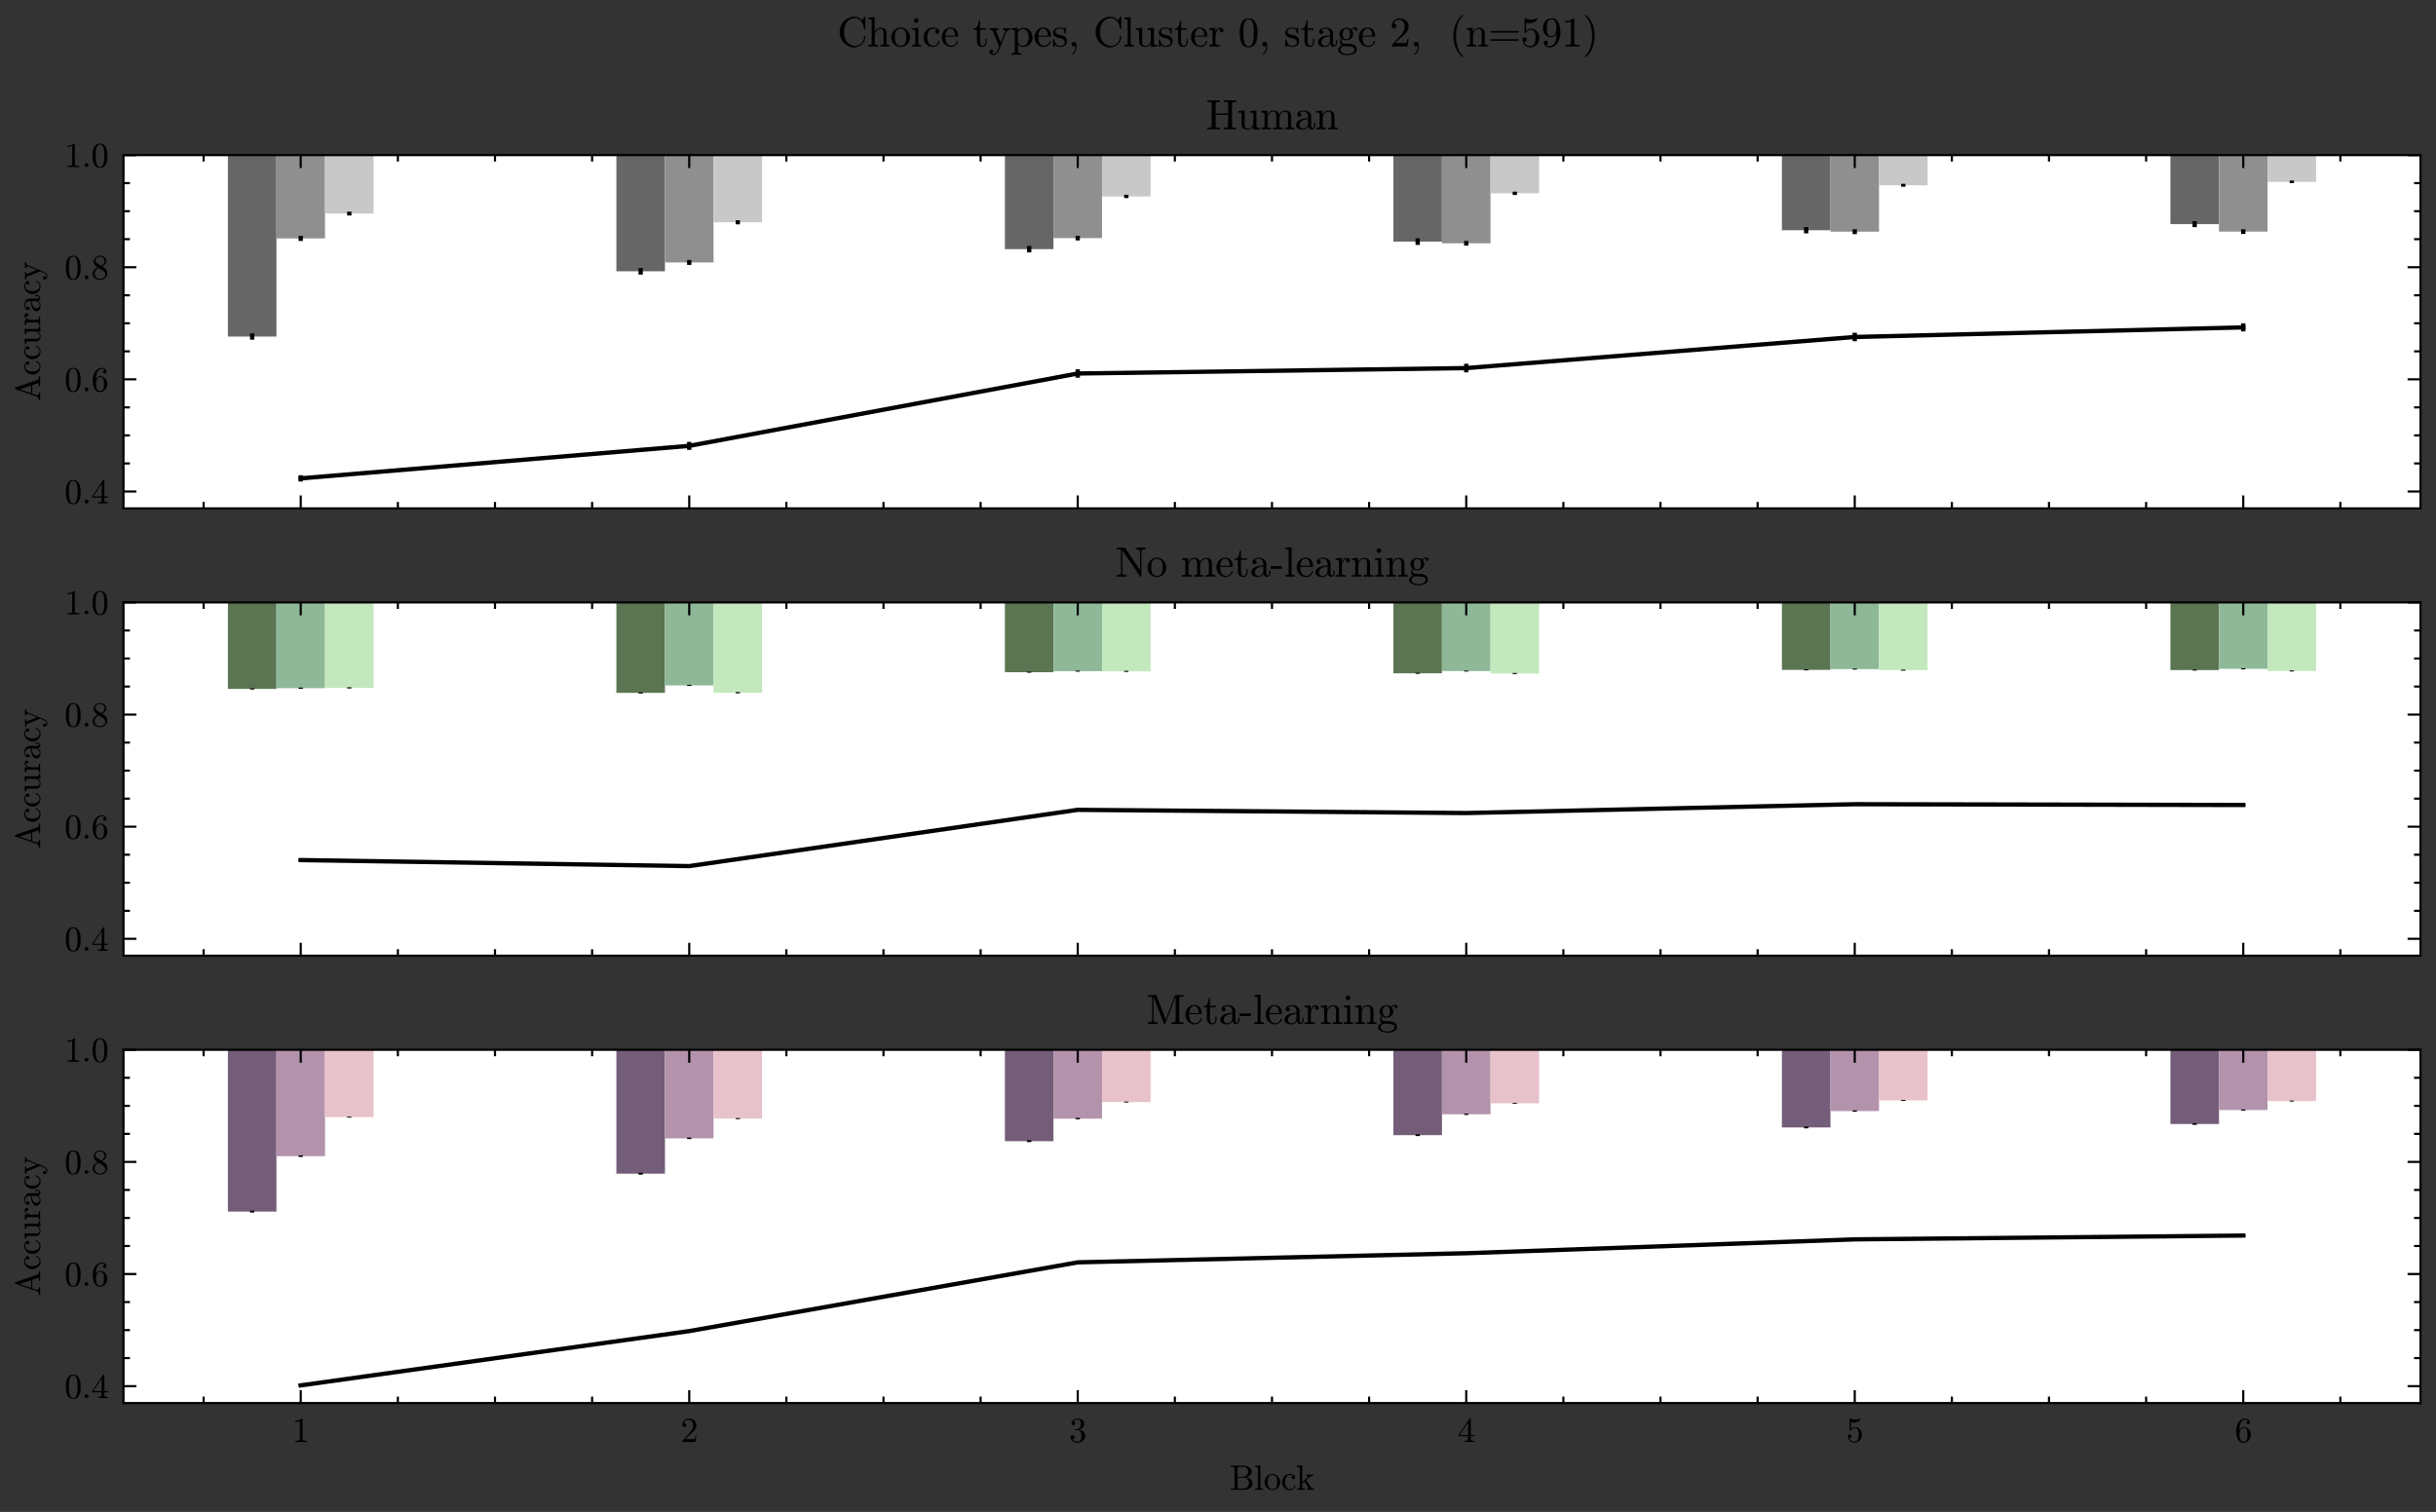 <?xml version="1.0" encoding="utf-8" standalone="no"?>
<!DOCTYPE svg PUBLIC "-//W3C//DTD SVG 1.1//EN"
  "http://www.w3.org/Graphics/SVG/1.1/DTD/svg11.dtd">
<svg xmlns:xlink="http://www.w3.org/1999/xlink" width="565.847pt" height="351.27pt" viewBox="0 0 565.847 351.27" xmlns="http://www.w3.org/2000/svg" version="1.1">
 <rect x="0" y="0" width="565.847" height="351.27" fill="#333333" stroke="none"/>
 <defs>
  <style type="text/css">*{stroke-linejoin: round; stroke-linecap: butt}</style>
 </defs>
 <g id="figure_1">
  <g id="patch_1">
   <path d="M 0 351.27 
L 565.847 351.27 
L 565.847 0 
L 0 0 
L 0 351.27 
z
" style="fill: none"/>
  </g>
  <g id="axes_1">
   <g id="patch_2">
    <path d="M 28.683 118.107 
L 562.247 118.107 
L 562.247 36.034 
L 28.683 36.034 
z
" style="fill: #ffffff"/>
   </g>
   <g id="patch_3">
    <path d="M 52.935 36.034 
L 64.216 36.034 
L 64.216 78.189 
L 52.935 78.189 
z
" clip-path="url(#p7c62e7e0aa)" style="fill: #666666"/>
   </g>
   <g id="patch_4">
    <path d="M 64.216 36.034 
L 75.496 36.034 
L 75.496 55.396 
L 64.216 55.396 
z
" clip-path="url(#p7c62e7e0aa)" style="fill: #8f8f8f"/>
   </g>
   <g id="patch_5">
    <path d="M 75.496 36.034 
L 86.777 36.034 
L 86.777 49.619 
L 75.496 49.619 
z
" clip-path="url(#p7c62e7e0aa)" style="fill: #c8c8c8"/>
   </g>
   <g id="patch_6">
    <path d="M 143.179 36.034 
L 154.459 36.034 
L 154.459 63.028 
L 143.179 63.028 
z
" clip-path="url(#p7c62e7e0aa)" style="fill: #666666"/>
   </g>
   <g id="patch_7">
    <path d="M 154.459 36.034 
L 165.74 36.034 
L 165.74 60.978 
L 154.459 60.978 
z
" clip-path="url(#p7c62e7e0aa)" style="fill: #8f8f8f"/>
   </g>
   <g id="patch_8">
    <path d="M 165.74 36.034 
L 177.02 36.034 
L 177.02 51.644 
L 165.74 51.644 
z
" clip-path="url(#p7c62e7e0aa)" style="fill: #c8c8c8"/>
   </g>
   <g id="patch_9">
    <path d="M 233.423 36.034 
L 244.703 36.034 
L 244.703 57.883 
L 233.423 57.883 
z
" clip-path="url(#p7c62e7e0aa)" style="fill: #666666"/>
   </g>
   <g id="patch_10">
    <path d="M 244.703 36.034 
L 255.983 36.034 
L 255.983 55.321 
L 244.703 55.321 
z
" clip-path="url(#p7c62e7e0aa)" style="fill: #8f8f8f"/>
   </g>
   <g id="patch_11">
    <path d="M 255.983 36.034 
L 267.264 36.034 
L 267.264 45.639 
L 255.983 45.639 
z
" clip-path="url(#p7c62e7e0aa)" style="fill: #c8c8c8"/>
   </g>
   <g id="patch_12">
    <path d="M 323.666 36.034 
L 334.947 36.034 
L 334.947 56.136 
L 323.666 56.136 
z
" clip-path="url(#p7c62e7e0aa)" style="fill: #666666"/>
   </g>
   <g id="patch_13">
    <path d="M 334.947 36.034 
L 346.227 36.034 
L 346.227 56.524 
L 334.947 56.524 
z
" clip-path="url(#p7c62e7e0aa)" style="fill: #8f8f8f"/>
   </g>
   <g id="patch_14">
    <path d="M 346.227 36.034 
L 357.507 36.034 
L 357.507 44.919 
L 346.227 44.919 
z
" clip-path="url(#p7c62e7e0aa)" style="fill: #c8c8c8"/>
   </g>
   <g id="patch_15">
    <path d="M 413.91 36.034 
L 425.19 36.034 
L 425.19 53.486 
L 413.91 53.486 
z
" clip-path="url(#p7c62e7e0aa)" style="fill: #666666"/>
   </g>
   <g id="patch_16">
    <path d="M 425.19 36.034 
L 436.471 36.034 
L 436.471 53.829 
L 425.19 53.829 
z
" clip-path="url(#p7c62e7e0aa)" style="fill: #8f8f8f"/>
   </g>
   <g id="patch_17">
    <path d="M 436.471 36.034 
L 447.751 36.034 
L 447.751 43.042 
L 436.471 43.042 
z
" clip-path="url(#p7c62e7e0aa)" style="fill: #c8c8c8"/>
   </g>
   <g id="patch_18">
    <path d="M 504.153 36.034 
L 515.434 36.034 
L 515.434 52.073 
L 504.153 52.073 
z
" clip-path="url(#p7c62e7e0aa)" style="fill: #666666"/>
   </g>
   <g id="patch_19">
    <path d="M 515.434 36.034 
L 526.714 36.034 
L 526.714 53.806 
L 515.434 53.806 
z
" clip-path="url(#p7c62e7e0aa)" style="fill: #8f8f8f"/>
   </g>
   <g id="patch_20">
    <path d="M 526.714 36.034 
L 537.995 36.034 
L 537.995 42.247 
L 526.714 42.247 
z
" clip-path="url(#p7c62e7e0aa)" style="fill: #c8c8c8"/>
   </g>
   <g id="matplotlib.axis_1">
    <g id="xtick_1">
     <g id="line2d_1">
      <defs>
       <path id="md480736b52" d="M 0 0 
L 0 -3 
" style="stroke: #000000; stroke-width: 0.5"/>
      </defs>
      <g>
       <use xlink:href="#md480736b52" x="69.856" y="118.107" style="stroke: #000000; stroke-width: 0.5"/>
      </g>
     </g>
     <g id="line2d_2">
      <defs>
       <path id="m9336f0d2a9" d="M 0 0 
L 0 3 
" style="stroke: #000000; stroke-width: 0.5"/>
      </defs>
      <g>
       <use xlink:href="#m9336f0d2a9" x="69.856" y="36.034" style="stroke: #000000; stroke-width: 0.5"/>
      </g>
     </g>
    </g>
    <g id="xtick_2">
     <g id="line2d_3">
      <g>
       <use xlink:href="#md480736b52" x="160.1" y="118.107" style="stroke: #000000; stroke-width: 0.5"/>
      </g>
     </g>
     <g id="line2d_4">
      <g>
       <use xlink:href="#m9336f0d2a9" x="160.1" y="36.034" style="stroke: #000000; stroke-width: 0.5"/>
      </g>
     </g>
    </g>
    <g id="xtick_3">
     <g id="line2d_5">
      <g>
       <use xlink:href="#md480736b52" x="250.343" y="118.107" style="stroke: #000000; stroke-width: 0.5"/>
      </g>
     </g>
     <g id="line2d_6">
      <g>
       <use xlink:href="#m9336f0d2a9" x="250.343" y="36.034" style="stroke: #000000; stroke-width: 0.5"/>
      </g>
     </g>
    </g>
    <g id="xtick_4">
     <g id="line2d_7">
      <g>
       <use xlink:href="#md480736b52" x="340.587" y="118.107" style="stroke: #000000; stroke-width: 0.5"/>
      </g>
     </g>
     <g id="line2d_8">
      <g>
       <use xlink:href="#m9336f0d2a9" x="340.587" y="36.034" style="stroke: #000000; stroke-width: 0.5"/>
      </g>
     </g>
    </g>
    <g id="xtick_5">
     <g id="line2d_9">
      <g>
       <use xlink:href="#md480736b52" x="430.83" y="118.107" style="stroke: #000000; stroke-width: 0.5"/>
      </g>
     </g>
     <g id="line2d_10">
      <g>
       <use xlink:href="#m9336f0d2a9" x="430.83" y="36.034" style="stroke: #000000; stroke-width: 0.5"/>
      </g>
     </g>
    </g>
    <g id="xtick_6">
     <g id="line2d_11">
      <g>
       <use xlink:href="#md480736b52" x="521.074" y="118.107" style="stroke: #000000; stroke-width: 0.5"/>
      </g>
     </g>
     <g id="line2d_12">
      <g>
       <use xlink:href="#m9336f0d2a9" x="521.074" y="36.034" style="stroke: #000000; stroke-width: 0.5"/>
      </g>
     </g>
    </g>
    <g id="xtick_7">
     <g id="line2d_13">
      <defs>
       <path id="m09d82e793b" d="M 0 0 
L 0 -1.5 
" style="stroke: #000000; stroke-width: 0.5"/>
      </defs>
      <g>
       <use xlink:href="#m09d82e793b" x="47.295" y="118.107" style="stroke: #000000; stroke-width: 0.5"/>
      </g>
     </g>
     <g id="line2d_14">
      <defs>
       <path id="mddb0b3daa0" d="M 0 0 
L 0 1.5 
" style="stroke: #000000; stroke-width: 0.5"/>
      </defs>
      <g>
       <use xlink:href="#mddb0b3daa0" x="47.295" y="36.034" style="stroke: #000000; stroke-width: 0.5"/>
      </g>
     </g>
    </g>
    <g id="xtick_8">
     <g id="line2d_15">
      <g>
       <use xlink:href="#m09d82e793b" x="92.417" y="118.107" style="stroke: #000000; stroke-width: 0.5"/>
      </g>
     </g>
     <g id="line2d_16">
      <g>
       <use xlink:href="#mddb0b3daa0" x="92.417" y="36.034" style="stroke: #000000; stroke-width: 0.5"/>
      </g>
     </g>
    </g>
    <g id="xtick_9">
     <g id="line2d_17">
      <g>
       <use xlink:href="#m09d82e793b" x="114.978" y="118.107" style="stroke: #000000; stroke-width: 0.5"/>
      </g>
     </g>
     <g id="line2d_18">
      <g>
       <use xlink:href="#mddb0b3daa0" x="114.978" y="36.034" style="stroke: #000000; stroke-width: 0.5"/>
      </g>
     </g>
    </g>
    <g id="xtick_10">
     <g id="line2d_19">
      <g>
       <use xlink:href="#m09d82e793b" x="137.539" y="118.107" style="stroke: #000000; stroke-width: 0.5"/>
      </g>
     </g>
     <g id="line2d_20">
      <g>
       <use xlink:href="#mddb0b3daa0" x="137.539" y="36.034" style="stroke: #000000; stroke-width: 0.5"/>
      </g>
     </g>
    </g>
    <g id="xtick_11">
     <g id="line2d_21">
      <g>
       <use xlink:href="#m09d82e793b" x="182.661" y="118.107" style="stroke: #000000; stroke-width: 0.5"/>
      </g>
     </g>
     <g id="line2d_22">
      <g>
       <use xlink:href="#mddb0b3daa0" x="182.661" y="36.034" style="stroke: #000000; stroke-width: 0.5"/>
      </g>
     </g>
    </g>
    <g id="xtick_12">
     <g id="line2d_23">
      <g>
       <use xlink:href="#m09d82e793b" x="205.221" y="118.107" style="stroke: #000000; stroke-width: 0.5"/>
      </g>
     </g>
     <g id="line2d_24">
      <g>
       <use xlink:href="#mddb0b3daa0" x="205.221" y="36.034" style="stroke: #000000; stroke-width: 0.5"/>
      </g>
     </g>
    </g>
    <g id="xtick_13">
     <g id="line2d_25">
      <g>
       <use xlink:href="#m09d82e793b" x="227.782" y="118.107" style="stroke: #000000; stroke-width: 0.5"/>
      </g>
     </g>
     <g id="line2d_26">
      <g>
       <use xlink:href="#mddb0b3daa0" x="227.782" y="36.034" style="stroke: #000000; stroke-width: 0.5"/>
      </g>
     </g>
    </g>
    <g id="xtick_14">
     <g id="line2d_27">
      <g>
       <use xlink:href="#m09d82e793b" x="272.904" y="118.107" style="stroke: #000000; stroke-width: 0.5"/>
      </g>
     </g>
     <g id="line2d_28">
      <g>
       <use xlink:href="#mddb0b3daa0" x="272.904" y="36.034" style="stroke: #000000; stroke-width: 0.5"/>
      </g>
     </g>
    </g>
    <g id="xtick_15">
     <g id="line2d_29">
      <g>
       <use xlink:href="#m09d82e793b" x="295.465" y="118.107" style="stroke: #000000; stroke-width: 0.5"/>
      </g>
     </g>
     <g id="line2d_30">
      <g>
       <use xlink:href="#mddb0b3daa0" x="295.465" y="36.034" style="stroke: #000000; stroke-width: 0.5"/>
      </g>
     </g>
    </g>
    <g id="xtick_16">
     <g id="line2d_31">
      <g>
       <use xlink:href="#m09d82e793b" x="318.026" y="118.107" style="stroke: #000000; stroke-width: 0.5"/>
      </g>
     </g>
     <g id="line2d_32">
      <g>
       <use xlink:href="#mddb0b3daa0" x="318.026" y="36.034" style="stroke: #000000; stroke-width: 0.5"/>
      </g>
     </g>
    </g>
    <g id="xtick_17">
     <g id="line2d_33">
      <g>
       <use xlink:href="#m09d82e793b" x="363.148" y="118.107" style="stroke: #000000; stroke-width: 0.5"/>
      </g>
     </g>
     <g id="line2d_34">
      <g>
       <use xlink:href="#mddb0b3daa0" x="363.148" y="36.034" style="stroke: #000000; stroke-width: 0.5"/>
      </g>
     </g>
    </g>
    <g id="xtick_18">
     <g id="line2d_35">
      <g>
       <use xlink:href="#m09d82e793b" x="385.709" y="118.107" style="stroke: #000000; stroke-width: 0.5"/>
      </g>
     </g>
     <g id="line2d_36">
      <g>
       <use xlink:href="#mddb0b3daa0" x="385.709" y="36.034" style="stroke: #000000; stroke-width: 0.5"/>
      </g>
     </g>
    </g>
    <g id="xtick_19">
     <g id="line2d_37">
      <g>
       <use xlink:href="#m09d82e793b" x="408.269" y="118.107" style="stroke: #000000; stroke-width: 0.5"/>
      </g>
     </g>
     <g id="line2d_38">
      <g>
       <use xlink:href="#mddb0b3daa0" x="408.269" y="36.034" style="stroke: #000000; stroke-width: 0.5"/>
      </g>
     </g>
    </g>
    <g id="xtick_20">
     <g id="line2d_39">
      <g>
       <use xlink:href="#m09d82e793b" x="453.391" y="118.107" style="stroke: #000000; stroke-width: 0.5"/>
      </g>
     </g>
     <g id="line2d_40">
      <g>
       <use xlink:href="#mddb0b3daa0" x="453.391" y="36.034" style="stroke: #000000; stroke-width: 0.5"/>
      </g>
     </g>
    </g>
    <g id="xtick_21">
     <g id="line2d_41">
      <g>
       <use xlink:href="#m09d82e793b" x="475.952" y="118.107" style="stroke: #000000; stroke-width: 0.5"/>
      </g>
     </g>
     <g id="line2d_42">
      <g>
       <use xlink:href="#mddb0b3daa0" x="475.952" y="36.034" style="stroke: #000000; stroke-width: 0.5"/>
      </g>
     </g>
    </g>
    <g id="xtick_22">
     <g id="line2d_43">
      <g>
       <use xlink:href="#m09d82e793b" x="498.513" y="118.107" style="stroke: #000000; stroke-width: 0.5"/>
      </g>
     </g>
     <g id="line2d_44">
      <g>
       <use xlink:href="#mddb0b3daa0" x="498.513" y="36.034" style="stroke: #000000; stroke-width: 0.5"/>
      </g>
     </g>
    </g>
    <g id="xtick_23">
     <g id="line2d_45">
      <g>
       <use xlink:href="#m09d82e793b" x="543.635" y="118.107" style="stroke: #000000; stroke-width: 0.5"/>
      </g>
     </g>
     <g id="line2d_46">
      <g>
       <use xlink:href="#mddb0b3daa0" x="543.635" y="36.034" style="stroke: #000000; stroke-width: 0.5"/>
      </g>
     </g>
    </g>
   </g>
   <g id="matplotlib.axis_2">
    <g id="ytick_1">
     <g id="line2d_47">
      <defs>
       <path id="m78ce65fce5" d="M 0 0 
L 3 0 
" style="stroke: #000000; stroke-width: 0.5"/>
      </defs>
      <g>
       <use xlink:href="#m78ce65fce5" x="28.683" y="36.034" style="stroke: #000000; stroke-width: 0.5"/>
      </g>
     </g>
     <g id="line2d_48">
      <defs>
       <path id="m0c406b2a63" d="M 0 0 
L -3 0 
" style="stroke: #000000; stroke-width: 0.5"/>
      </defs>
      <g>
       <use xlink:href="#m0c406b2a63" x="562.247" y="36.034" style="stroke: #000000; stroke-width: 0.5"/>
      </g>
     </g>
     <g id="text_1">
      <!-- 1.0 -->
      <g transform="translate(14.967 38.809)scale(0.08 -0.08)">
       <defs>
        <path id="Cmr10-31" d="M 594 0 
L 594 225 
Q 1394 225 1394 428 
L 1394 3788 
Q 1063 3628 556 3628 
L 556 3853 
Q 1341 3853 1741 4263 
L 1831 4263 
Q 1853 4263 1873 4245 
Q 1894 4228 1894 4206 
L 1894 428 
Q 1894 225 2694 225 
L 2694 0 
L 594 0 
z
" transform="scale(0.016)"/>
        <path id="Cmr10-2e" d="M 538 353 
Q 538 497 644 600 
Q 750 703 891 703 
Q 978 703 1062 656 
Q 1147 609 1194 525 
Q 1241 441 1241 353 
Q 1241 213 1137 106 
Q 1034 0 891 0 
Q 750 0 644 106 
Q 538 213 538 353 
z
" transform="scale(0.016)"/>
        <path id="Cmr10-30" d="M 1600 -141 
Q 816 -141 533 504 
Q 250 1150 250 2041 
Q 250 2597 351 3087 
Q 453 3578 754 3920 
Q 1056 4263 1600 4263 
Q 2022 4263 2290 4056 
Q 2559 3850 2700 3523 
Q 2841 3197 2892 2823 
Q 2944 2450 2944 2041 
Q 2944 1491 2842 1011 
Q 2741 531 2444 195 
Q 2147 -141 1600 -141 
z
M 1600 25 
Q 1956 25 2131 390 
Q 2306 756 2347 1200 
Q 2388 1644 2388 2144 
Q 2388 2625 2347 3031 
Q 2306 3438 2132 3767 
Q 1959 4097 1600 4097 
Q 1238 4097 1063 3765 
Q 888 3434 847 3029 
Q 806 2625 806 2144 
Q 806 1788 823 1472 
Q 841 1156 916 820 
Q 991 484 1158 254 
Q 1325 25 1600 25 
z
" transform="scale(0.016)"/>
       </defs>
       <use xlink:href="#Cmr10-31"/>
       <use xlink:href="#Cmr10-2e" x="50"/>
       <use xlink:href="#Cmr10-30" x="77.686"/>
      </g>
     </g>
    </g>
    <g id="ytick_2">
     <g id="line2d_49">
      <g>
       <use xlink:href="#m78ce65fce5" x="28.683" y="62.084" style="stroke: #000000; stroke-width: 0.5"/>
      </g>
     </g>
     <g id="line2d_50">
      <g>
       <use xlink:href="#m0c406b2a63" x="562.247" y="62.084" style="stroke: #000000; stroke-width: 0.5"/>
      </g>
     </g>
     <g id="text_2">
      <!-- 0.8 -->
      <g transform="translate(14.967 64.86)scale(0.08 -0.08)">
       <defs>
        <path id="Cmr10-38" d="M 269 972 
Q 269 1356 522 1651 
Q 775 1947 1172 2144 
L 934 2297 
Q 716 2441 578 2680 
Q 441 2919 441 3181 
Q 441 3488 602 3734 
Q 763 3981 1030 4122 
Q 1297 4263 1600 4263 
Q 1884 4263 2148 4147 
Q 2413 4031 2583 3815 
Q 2753 3600 2753 3303 
Q 2753 3088 2651 2903 
Q 2550 2719 2373 2572 
Q 2197 2425 1997 2322 
L 2363 2088 
Q 2616 1922 2770 1653 
Q 2925 1384 2925 1088 
Q 2925 741 2739 456 
Q 2553 172 2247 15 
Q 1941 -141 1600 -141 
Q 1269 -141 961 -6 
Q 653 128 461 383 
Q 269 638 269 972 
z
M 616 972 
Q 616 719 755 509 
Q 894 300 1122 181 
Q 1350 63 1600 63 
Q 1972 63 2275 280 
Q 2578 497 2578 856 
Q 2578 978 2529 1098 
Q 2481 1219 2395 1317 
Q 2309 1416 2203 1478 
L 1344 2034 
Q 1144 1928 976 1765 
Q 809 1603 712 1400 
Q 616 1197 616 972 
z
M 1056 2925 
L 1831 2425 
Q 2100 2581 2272 2803 
Q 2444 3025 2444 3303 
Q 2444 3519 2323 3698 
Q 2203 3878 2009 3978 
Q 1816 4078 1594 4078 
Q 1400 4078 1203 4003 
Q 1006 3928 878 3779 
Q 750 3631 750 3431 
Q 750 3131 1056 2925 
z
" transform="scale(0.016)"/>
       </defs>
       <use xlink:href="#Cmr10-30"/>
       <use xlink:href="#Cmr10-2e" x="50"/>
       <use xlink:href="#Cmr10-38" x="77.686"/>
      </g>
     </g>
    </g>
    <g id="ytick_3">
     <g id="line2d_51">
      <g>
       <use xlink:href="#m78ce65fce5" x="28.683" y="88.134" style="stroke: #000000; stroke-width: 0.5"/>
      </g>
     </g>
     <g id="line2d_52">
      <g>
       <use xlink:href="#m0c406b2a63" x="562.247" y="88.134" style="stroke: #000000; stroke-width: 0.5"/>
      </g>
     </g>
     <g id="text_3">
      <!-- 0.6 -->
      <g transform="translate(14.967 90.91)scale(0.08 -0.08)">
       <defs>
        <path id="Cmr10-36" d="M 1600 -141 
Q 1203 -141 937 70 
Q 672 281 526 617 
Q 381 953 325 1322 
Q 269 1691 269 2069 
Q 269 2575 466 3084 
Q 663 3594 1045 3928 
Q 1428 4263 1953 4263 
Q 2172 4263 2361 4180 
Q 2550 4097 2658 3936 
Q 2766 3775 2766 3547 
Q 2766 3416 2677 3327 
Q 2588 3238 2456 3238 
Q 2331 3238 2240 3328 
Q 2150 3419 2150 3547 
Q 2150 3672 2240 3762 
Q 2331 3853 2456 3853 
L 2491 3853 
Q 2409 3969 2261 4023 
Q 2113 4078 1953 4078 
Q 1759 4078 1595 3993 
Q 1431 3909 1300 3765 
Q 1169 3622 1081 3448 
Q 994 3275 945 3053 
Q 897 2831 884 2637 
Q 872 2444 872 2150 
Q 984 2413 1190 2580 
Q 1397 2747 1656 2747 
Q 1941 2747 2175 2631 
Q 2409 2516 2578 2311 
Q 2747 2106 2836 1843 
Q 2925 1581 2925 1313 
Q 2925 938 2758 598 
Q 2591 259 2287 59 
Q 1984 -141 1600 -141 
z
M 1600 63 
Q 1847 63 1997 175 
Q 2147 288 2217 473 
Q 2288 659 2305 848 
Q 2322 1038 2322 1313 
Q 2322 1675 2287 1931 
Q 2253 2188 2100 2383 
Q 1947 2578 1631 2578 
Q 1372 2578 1205 2403 
Q 1038 2228 961 1961 
Q 884 1694 884 1447 
Q 884 1363 891 1319 
Q 891 1309 889 1303 
Q 888 1297 884 1288 
Q 884 1013 940 731 
Q 997 450 1156 256 
Q 1316 63 1600 63 
z
" transform="scale(0.016)"/>
       </defs>
       <use xlink:href="#Cmr10-30"/>
       <use xlink:href="#Cmr10-2e" x="50"/>
       <use xlink:href="#Cmr10-36" x="77.686"/>
      </g>
     </g>
    </g>
    <g id="ytick_4">
     <g id="line2d_53">
      <g>
       <use xlink:href="#m78ce65fce5" x="28.683" y="114.184" style="stroke: #000000; stroke-width: 0.5"/>
      </g>
     </g>
     <g id="line2d_54">
      <g>
       <use xlink:href="#m0c406b2a63" x="562.247" y="114.184" style="stroke: #000000; stroke-width: 0.5"/>
      </g>
     </g>
     <g id="text_4">
      <!-- 0.4 -->
      <g transform="translate(14.967 116.96)scale(0.08 -0.08)">
       <defs>
        <path id="Cmr10-34" d="M 178 1056 
L 178 1281 
L 2156 4231 
Q 2178 4263 2222 4263 
L 2316 4263 
Q 2388 4263 2388 4191 
L 2388 1281 
L 3016 1281 
L 3016 1056 
L 2388 1056 
L 2388 428 
Q 2388 297 2575 261 
Q 2763 225 3009 225 
L 3009 0 
L 1247 0 
L 1247 225 
Q 1494 225 1681 261 
Q 1869 297 1869 428 
L 1869 1056 
L 178 1056 
z
M 391 1281 
L 1906 1281 
L 1906 3547 
L 391 1281 
z
" transform="scale(0.016)"/>
       </defs>
       <use xlink:href="#Cmr10-30"/>
       <use xlink:href="#Cmr10-2e" x="50"/>
       <use xlink:href="#Cmr10-34" x="77.686"/>
      </g>
     </g>
    </g>
    <g id="ytick_5">
     <g id="line2d_55">
      <defs>
       <path id="m50fa4b446d" d="M 0 0 
L 1.5 0 
" style="stroke: #000000; stroke-width: 0.5"/>
      </defs>
      <g>
       <use xlink:href="#m50fa4b446d" x="28.683" y="42.546" style="stroke: #000000; stroke-width: 0.5"/>
      </g>
     </g>
     <g id="line2d_56">
      <defs>
       <path id="m7cb124b7e5" d="M 0 0 
L -1.5 0 
" style="stroke: #000000; stroke-width: 0.5"/>
      </defs>
      <g>
       <use xlink:href="#m7cb124b7e5" x="562.247" y="42.546" style="stroke: #000000; stroke-width: 0.5"/>
      </g>
     </g>
    </g>
    <g id="ytick_6">
     <g id="line2d_57">
      <g>
       <use xlink:href="#m50fa4b446d" x="28.683" y="49.059" style="stroke: #000000; stroke-width: 0.5"/>
      </g>
     </g>
     <g id="line2d_58">
      <g>
       <use xlink:href="#m7cb124b7e5" x="562.247" y="49.059" style="stroke: #000000; stroke-width: 0.5"/>
      </g>
     </g>
    </g>
    <g id="ytick_7">
     <g id="line2d_59">
      <g>
       <use xlink:href="#m50fa4b446d" x="28.683" y="55.571" style="stroke: #000000; stroke-width: 0.5"/>
      </g>
     </g>
     <g id="line2d_60">
      <g>
       <use xlink:href="#m7cb124b7e5" x="562.247" y="55.571" style="stroke: #000000; stroke-width: 0.5"/>
      </g>
     </g>
    </g>
    <g id="ytick_8">
     <g id="line2d_61">
      <g>
       <use xlink:href="#m50fa4b446d" x="28.683" y="68.596" style="stroke: #000000; stroke-width: 0.5"/>
      </g>
     </g>
     <g id="line2d_62">
      <g>
       <use xlink:href="#m7cb124b7e5" x="562.247" y="68.596" style="stroke: #000000; stroke-width: 0.5"/>
      </g>
     </g>
    </g>
    <g id="ytick_9">
     <g id="line2d_63">
      <g>
       <use xlink:href="#m50fa4b446d" x="28.683" y="75.109" style="stroke: #000000; stroke-width: 0.5"/>
      </g>
     </g>
     <g id="line2d_64">
      <g>
       <use xlink:href="#m7cb124b7e5" x="562.247" y="75.109" style="stroke: #000000; stroke-width: 0.5"/>
      </g>
     </g>
    </g>
    <g id="ytick_10">
     <g id="line2d_65">
      <g>
       <use xlink:href="#m50fa4b446d" x="28.683" y="81.622" style="stroke: #000000; stroke-width: 0.5"/>
      </g>
     </g>
     <g id="line2d_66">
      <g>
       <use xlink:href="#m7cb124b7e5" x="562.247" y="81.622" style="stroke: #000000; stroke-width: 0.5"/>
      </g>
     </g>
    </g>
    <g id="ytick_11">
     <g id="line2d_67">
      <g>
       <use xlink:href="#m50fa4b446d" x="28.683" y="94.647" style="stroke: #000000; stroke-width: 0.5"/>
      </g>
     </g>
     <g id="line2d_68">
      <g>
       <use xlink:href="#m7cb124b7e5" x="562.247" y="94.647" style="stroke: #000000; stroke-width: 0.5"/>
      </g>
     </g>
    </g>
    <g id="ytick_12">
     <g id="line2d_69">
      <g>
       <use xlink:href="#m50fa4b446d" x="28.683" y="101.159" style="stroke: #000000; stroke-width: 0.5"/>
      </g>
     </g>
     <g id="line2d_70">
      <g>
       <use xlink:href="#m7cb124b7e5" x="562.247" y="101.159" style="stroke: #000000; stroke-width: 0.5"/>
      </g>
     </g>
    </g>
    <g id="ytick_13">
     <g id="line2d_71">
      <g>
       <use xlink:href="#m50fa4b446d" x="28.683" y="107.672" style="stroke: #000000; stroke-width: 0.5"/>
      </g>
     </g>
     <g id="line2d_72">
      <g>
       <use xlink:href="#m7cb124b7e5" x="562.247" y="107.672" style="stroke: #000000; stroke-width: 0.5"/>
      </g>
     </g>
    </g>
    <g id="text_5">
     <!-- Accuracy -->
     <g transform="translate(9.326 93.29)rotate(-90)scale(0.08 -0.08)">
      <defs>
       <path id="Cmr10-41" d="M 206 0 
L 206 225 
Q 778 225 909 603 
L 2253 4513 
Q 2272 4581 2356 4581 
L 2438 4581 
Q 2522 4581 2541 4513 
L 3944 428 
Q 4003 294 4170 259 
Q 4338 225 4588 225 
L 4588 0 
L 2803 0 
L 2803 225 
Q 3334 225 3334 397 
L 3334 428 
L 2988 1428 
L 1434 1428 
L 1147 603 
Q 1141 581 1141 538 
Q 1141 378 1292 301 
Q 1444 225 1619 225 
L 1619 0 
L 206 0 
z
M 1509 1650 
L 2913 1650 
L 2209 3694 
L 1509 1650 
z
" transform="scale(0.016)"/>
       <path id="Cmr10-63" d="M 1594 -72 
Q 1206 -72 890 129 
Q 575 331 394 667 
Q 213 1003 213 1381 
Q 213 1759 392 2106 
Q 572 2453 889 2661 
Q 1206 2869 1594 2869 
Q 1969 2869 2276 2722 
Q 2584 2575 2584 2241 
Q 2584 2116 2495 2023 
Q 2406 1931 2278 1931 
Q 2150 1931 2061 2023 
Q 1972 2116 1972 2241 
Q 1972 2353 2044 2436 
Q 2116 2519 2222 2541 
Q 2000 2681 1600 2681 
Q 1294 2681 1106 2478 
Q 919 2275 844 1975 
Q 769 1675 769 1381 
Q 769 1072 861 783 
Q 953 494 1158 305 
Q 1363 116 1672 116 
Q 1975 116 2187 302 
Q 2400 488 2478 788 
Q 2478 825 2528 825 
L 2606 825 
Q 2625 825 2640 808 
Q 2656 791 2656 769 
L 2656 750 
Q 2559 372 2271 150 
Q 1984 -72 1594 -72 
z
" transform="scale(0.016)"/>
       <path id="Cmr10-75" d="M 691 763 
L 691 2175 
Q 691 2347 639 2423 
Q 588 2500 491 2517 
Q 394 2534 191 2534 
L 191 2759 
L 1159 2828 
L 1159 763 
Q 1159 513 1195 373 
Q 1231 234 1348 165 
Q 1466 97 1722 97 
Q 2066 97 2269 384 
Q 2472 672 2472 1038 
L 2472 2175 
Q 2472 2347 2419 2423 
Q 2366 2500 2270 2517 
Q 2175 2534 1972 2534 
L 1972 2759 
L 2938 2828 
L 2938 581 
Q 2938 413 2989 336 
Q 3041 259 3137 242 
Q 3234 225 3438 225 
L 3438 0 
L 2491 -72 
L 2491 469 
Q 2372 228 2159 78 
Q 1947 -72 1691 -72 
Q 1231 -72 961 123 
Q 691 319 691 763 
z
" transform="scale(0.016)"/>
       <path id="Cmr10-72" d="M 166 0 
L 166 225 
Q 384 225 525 259 
Q 666 294 666 428 
L 666 2175 
Q 666 2347 614 2423 
Q 563 2500 466 2517 
Q 369 2534 166 2534 
L 166 2759 
L 1081 2828 
L 1081 2203 
Q 1184 2481 1375 2654 
Q 1566 2828 1838 2828 
Q 2028 2828 2178 2715 
Q 2328 2603 2328 2419 
Q 2328 2303 2245 2217 
Q 2163 2131 2041 2131 
Q 1922 2131 1837 2215 
Q 1753 2300 1753 2419 
Q 1753 2591 1875 2663 
L 1838 2663 
Q 1578 2663 1414 2475 
Q 1250 2288 1181 2009 
Q 1113 1731 1113 1478 
L 1113 428 
Q 1113 225 1734 225 
L 1734 0 
L 166 0 
z
" transform="scale(0.016)"/>
       <path id="Cmr10-61" d="M 256 628 
Q 256 1009 556 1248 
Q 856 1488 1276 1586 
Q 1697 1684 2075 1684 
L 2075 1947 
Q 2075 2131 1994 2304 
Q 1913 2478 1759 2589 
Q 1606 2700 1422 2700 
Q 997 2700 775 2509 
Q 897 2509 976 2417 
Q 1056 2325 1056 2203 
Q 1056 2075 965 1984 
Q 875 1894 750 1894 
Q 622 1894 531 1984 
Q 441 2075 441 2203 
Q 441 2541 747 2705 
Q 1053 2869 1422 2869 
Q 1681 2869 1943 2758 
Q 2206 2647 2373 2440 
Q 2541 2234 2541 1959 
L 2541 519 
Q 2541 394 2594 289 
Q 2647 184 2759 184 
Q 2866 184 2917 290 
Q 2969 397 2969 519 
L 2969 928 
L 3156 928 
L 3156 519 
Q 3156 375 3081 245 
Q 3006 116 2879 39 
Q 2753 -38 2606 -38 
Q 2419 -38 2283 107 
Q 2147 253 2131 453 
Q 2013 213 1781 70 
Q 1550 -72 1288 -72 
Q 1044 -72 808 0 
Q 572 72 414 226 
Q 256 381 256 628 
z
M 775 628 
Q 775 403 940 250 
Q 1106 97 1331 97 
Q 1538 97 1706 200 
Q 1875 303 1975 481 
Q 2075 659 2075 856 
L 2075 1522 
Q 1784 1522 1479 1426 
Q 1175 1331 975 1128 
Q 775 925 775 628 
z
" transform="scale(0.016)"/>
       <path id="Cmr10-79" d="M 441 -1050 
Q 563 -1147 709 -1147 
Q 1113 -1147 1369 -538 
L 1588 0 
L 628 2350 
Q 569 2469 447 2501 
Q 325 2534 122 2534 
L 122 2759 
L 1466 2759 
L 1466 2534 
Q 1113 2534 1113 2381 
Q 1113 2356 1119 2344 
L 1831 594 
L 2472 2169 
Q 2491 2219 2491 2278 
Q 2491 2356 2448 2414 
Q 2406 2472 2339 2503 
Q 2272 2534 2188 2534 
L 2188 2759 
L 3250 2759 
L 3250 2534 
Q 3053 2534 2904 2443 
Q 2756 2353 2675 2175 
L 1569 -538 
Q 1481 -744 1364 -917 
Q 1247 -1091 1078 -1202 
Q 909 -1313 709 -1313 
Q 475 -1313 298 -1158 
Q 122 -1003 122 -775 
Q 122 -656 203 -575 
Q 284 -494 403 -494 
Q 484 -494 548 -530 
Q 613 -566 648 -628 
Q 684 -691 684 -775 
Q 684 -878 615 -959 
Q 547 -1041 441 -1050 
z
" transform="scale(0.016)"/>
      </defs>
      <use xlink:href="#Cmr10-41"/>
      <use xlink:href="#Cmr10-63" x="75"/>
      <use xlink:href="#Cmr10-63" x="119.385"/>
      <use xlink:href="#Cmr10-75" x="163.77"/>
      <use xlink:href="#Cmr10-72" x="219.287"/>
      <use xlink:href="#Cmr10-61" x="258.398"/>
      <use xlink:href="#Cmr10-63" x="308.398"/>
      <use xlink:href="#Cmr10-79" x="352.783"/>
     </g>
    </g>
   </g>
   <g id="LineCollection_1">
    <path d="M 58.576 77.458 
L 58.576 78.921 
" clip-path="url(#p7c62e7e0aa)" style="fill: none; stroke: #000000"/>
    <path d="M 69.856 54.809 
L 69.856 55.982 
" clip-path="url(#p7c62e7e0aa)" style="fill: none; stroke: #000000"/>
    <path d="M 81.137 49.175 
L 81.137 50.064 
" clip-path="url(#p7c62e7e0aa)" style="fill: none; stroke: #000000"/>
   </g>
   <g id="LineCollection_2">
    <path d="M 148.819 62.273 
L 148.819 63.784 
" clip-path="url(#p7c62e7e0aa)" style="fill: none; stroke: #000000"/>
    <path d="M 160.1 60.405 
L 160.1 61.55 
" clip-path="url(#p7c62e7e0aa)" style="fill: none; stroke: #000000"/>
    <path d="M 171.38 51.17 
L 171.38 52.118 
" clip-path="url(#p7c62e7e0aa)" style="fill: none; stroke: #000000"/>
   </g>
   <g id="LineCollection_3">
    <path d="M 239.063 57.124 
L 239.063 58.642 
" clip-path="url(#p7c62e7e0aa)" style="fill: none; stroke: #000000"/>
    <path d="M 250.343 54.784 
L 250.343 55.857 
" clip-path="url(#p7c62e7e0aa)" style="fill: none; stroke: #000000"/>
    <path d="M 261.624 45.26 
L 261.624 46.017 
" clip-path="url(#p7c62e7e0aa)" style="fill: none; stroke: #000000"/>
   </g>
   <g id="LineCollection_4">
    <path d="M 329.306 55.368 
L 329.306 56.904 
" clip-path="url(#p7c62e7e0aa)" style="fill: none; stroke: #000000"/>
    <path d="M 340.587 55.98 
L 340.587 57.069 
" clip-path="url(#p7c62e7e0aa)" style="fill: none; stroke: #000000"/>
    <path d="M 351.867 44.535 
L 351.867 45.303 
" clip-path="url(#p7c62e7e0aa)" style="fill: none; stroke: #000000"/>
   </g>
   <g id="LineCollection_5">
    <path d="M 419.55 52.755 
L 419.55 54.216 
" clip-path="url(#p7c62e7e0aa)" style="fill: none; stroke: #000000"/>
    <path d="M 430.83 53.266 
L 430.83 54.392 
" clip-path="url(#p7c62e7e0aa)" style="fill: none; stroke: #000000"/>
    <path d="M 442.111 42.701 
L 442.111 43.383 
" clip-path="url(#p7c62e7e0aa)" style="fill: none; stroke: #000000"/>
   </g>
   <g id="LineCollection_6">
    <path d="M 509.793 51.385 
L 509.793 52.76 
" clip-path="url(#p7c62e7e0aa)" style="fill: none; stroke: #000000"/>
    <path d="M 521.074 53.262 
L 521.074 54.351 
" clip-path="url(#p7c62e7e0aa)" style="fill: none; stroke: #000000"/>
    <path d="M 532.354 41.946 
L 532.354 42.549 
" clip-path="url(#p7c62e7e0aa)" style="fill: none; stroke: #000000"/>
   </g>
   <g id="LineCollection_7">
    <path d="M 69.856 110.405 
L 69.856 111.869 
" clip-path="url(#p7c62e7e0aa)" style="fill: none; stroke: #000000"/>
    <path d="M 160.1 102.647 
L 160.1 104.517 
" clip-path="url(#p7c62e7e0aa)" style="fill: none; stroke: #000000"/>
    <path d="M 250.343 85.797 
L 250.343 87.752 
" clip-path="url(#p7c62e7e0aa)" style="fill: none; stroke: #000000"/>
    <path d="M 340.587 84.515 
L 340.587 86.508 
" clip-path="url(#p7c62e7e0aa)" style="fill: none; stroke: #000000"/>
    <path d="M 430.83 77.295 
L 430.83 79.283 
" clip-path="url(#p7c62e7e0aa)" style="fill: none; stroke: #000000"/>
    <path d="M 521.074 75.11 
L 521.074 77.007 
" clip-path="url(#p7c62e7e0aa)" style="fill: none; stroke: #000000"/>
   </g>
   <g id="line2d_73">
    <path d="M 69.856 111.137 
L 160.1 103.582 
L 250.343 86.775 
L 340.587 85.512 
L 430.83 78.289 
L 521.074 76.059 
" clip-path="url(#p7c62e7e0aa)" style="fill: none; stroke: #000000; stroke-linecap: square"/>
   </g>
   <g id="patch_21">
    <path d="M 28.683 118.107 
L 28.683 36.034 
" style="fill: none; stroke: #000000; stroke-width: 0.5; stroke-linejoin: miter; stroke-linecap: square"/>
   </g>
   <g id="patch_22">
    <path d="M 562.247 118.107 
L 562.247 36.034 
" style="fill: none; stroke: #000000; stroke-width: 0.5; stroke-linejoin: miter; stroke-linecap: square"/>
   </g>
   <g id="patch_23">
    <path d="M 28.683 118.107 
L 562.247 118.107 
" style="fill: none; stroke: #000000; stroke-width: 0.5; stroke-linejoin: miter; stroke-linecap: square"/>
   </g>
   <g id="patch_24">
    <path d="M 28.683 36.034 
L 562.247 36.034 
" style="fill: none; stroke: #000000; stroke-width: 0.5; stroke-linejoin: miter; stroke-linecap: square"/>
   </g>
   <g id="text_6">
    <!-- Human -->
    <g transform="translate(280.137 30.034)scale(0.096 -0.096)">
     <defs>
      <path id="Cmr10-48" d="M 197 0 
L 197 225 
Q 856 225 856 428 
L 856 3944 
Q 856 4147 197 4147 
L 197 4372 
L 2113 4372 
L 2113 4147 
Q 1453 4147 1453 3944 
L 1453 2388 
L 3341 2388 
L 3341 3944 
Q 3341 4147 2681 4147 
L 2681 4372 
L 4594 4372 
L 4594 4147 
Q 3938 4147 3938 3944 
L 3938 428 
Q 3938 225 4594 225 
L 4594 0 
L 2681 0 
L 2681 225 
Q 3341 225 3341 428 
L 3341 2163 
L 1453 2163 
L 1453 428 
Q 1453 225 2113 225 
L 2113 0 
L 197 0 
z
" transform="scale(0.016)"/>
      <path id="Cmr10-6d" d="M 191 0 
L 191 225 
Q 409 225 550 259 
Q 691 294 691 428 
L 691 2175 
Q 691 2347 639 2423 
Q 588 2500 491 2517 
Q 394 2534 191 2534 
L 191 2759 
L 1119 2828 
L 1119 2203 
Q 1247 2478 1498 2653 
Q 1750 2828 2047 2828 
Q 2784 2828 2913 2228 
Q 3041 2497 3287 2662 
Q 3534 2828 3828 2828 
Q 4119 2828 4317 2734 
Q 4516 2641 4616 2448 
Q 4716 2256 4716 1966 
L 4716 428 
Q 4716 294 4858 259 
Q 5000 225 5216 225 
L 5216 0 
L 3750 0 
L 3750 225 
Q 3969 225 4109 259 
Q 4250 294 4250 428 
L 4250 1947 
Q 4250 2269 4159 2466 
Q 4069 2663 3788 2663 
Q 3419 2663 3178 2366 
Q 2938 2069 2938 1691 
L 2938 428 
Q 2938 294 3078 259 
Q 3219 225 3438 225 
L 3438 0 
L 1972 0 
L 1972 225 
Q 2191 225 2331 259 
Q 2472 294 2472 428 
L 2472 1947 
Q 2472 2259 2381 2461 
Q 2291 2663 2009 2663 
Q 1638 2663 1398 2366 
Q 1159 2069 1159 1691 
L 1159 428 
Q 1159 294 1300 259 
Q 1441 225 1656 225 
L 1656 0 
L 191 0 
z
" transform="scale(0.016)"/>
      <path id="Cmr10-6e" d="M 191 0 
L 191 225 
Q 409 225 550 259 
Q 691 294 691 428 
L 691 2175 
Q 691 2347 639 2423 
Q 588 2500 491 2517 
Q 394 2534 191 2534 
L 191 2759 
L 1119 2828 
L 1119 2203 
Q 1247 2478 1498 2653 
Q 1750 2828 2047 2828 
Q 2491 2828 2714 2615 
Q 2938 2403 2938 1966 
L 2938 428 
Q 2938 294 3078 259 
Q 3219 225 3438 225 
L 3438 0 
L 1972 0 
L 1972 225 
Q 2191 225 2331 259 
Q 2472 294 2472 428 
L 2472 1947 
Q 2472 2259 2381 2461 
Q 2291 2663 2009 2663 
Q 1638 2663 1398 2366 
Q 1159 2069 1159 1691 
L 1159 428 
Q 1159 294 1300 259 
Q 1441 225 1656 225 
L 1656 0 
L 191 0 
z
" transform="scale(0.016)"/>
     </defs>
     <use xlink:href="#Cmr10-48"/>
     <use xlink:href="#Cmr10-75" x="75"/>
     <use xlink:href="#Cmr10-6d" x="130.518"/>
     <use xlink:href="#Cmr10-61" x="213.818"/>
     <use xlink:href="#Cmr10-6e" x="263.818"/>
    </g>
   </g>
  </g>
  <g id="axes_2">
   <g id="patch_25">
    <path d="M 28.683 222.036 
L 562.247 222.036 
L 562.247 139.963 
L 28.683 139.963 
z
" style="fill: #ffffff"/>
   </g>
   <g id="patch_26">
    <path d="M 52.935 139.963 
L 64.216 139.963 
L 64.216 160.051 
L 52.935 160.051 
z
" clip-path="url(#pbe54eb2f21)" style="fill: #5b7553"/>
   </g>
   <g id="patch_27">
    <path d="M 64.216 139.963 
L 75.496 139.963 
L 75.496 159.885 
L 64.216 159.885 
z
" clip-path="url(#pbe54eb2f21)" style="fill: #8eb897"/>
   </g>
   <g id="patch_28">
    <path d="M 75.496 139.963 
L 86.777 139.963 
L 86.777 159.807 
L 75.496 159.807 
z
" clip-path="url(#pbe54eb2f21)" style="fill: #c3e8bd"/>
   </g>
   <g id="patch_29">
    <path d="M 143.179 139.963 
L 154.459 139.963 
L 154.459 160.975 
L 143.179 160.975 
z
" clip-path="url(#pbe54eb2f21)" style="fill: #5b7553"/>
   </g>
   <g id="patch_30">
    <path d="M 154.459 139.963 
L 165.74 139.963 
L 165.74 159.234 
L 154.459 159.234 
z
" clip-path="url(#pbe54eb2f21)" style="fill: #8eb897"/>
   </g>
   <g id="patch_31">
    <path d="M 165.74 139.963 
L 177.02 139.963 
L 177.02 160.935 
L 165.74 160.935 
z
" clip-path="url(#pbe54eb2f21)" style="fill: #c3e8bd"/>
   </g>
   <g id="patch_32">
    <path d="M 233.423 139.963 
L 244.703 139.963 
L 244.703 156.168 
L 233.423 156.168 
z
" clip-path="url(#pbe54eb2f21)" style="fill: #5b7553"/>
   </g>
   <g id="patch_33">
    <path d="M 244.703 139.963 
L 255.983 139.963 
L 255.983 155.93 
L 244.703 155.93 
z
" clip-path="url(#pbe54eb2f21)" style="fill: #8eb897"/>
   </g>
   <g id="patch_34">
    <path d="M 255.983 139.963 
L 267.264 139.963 
L 267.264 155.975 
L 255.983 155.975 
z
" clip-path="url(#pbe54eb2f21)" style="fill: #c3e8bd"/>
   </g>
   <g id="patch_35">
    <path d="M 323.666 139.963 
L 334.947 139.963 
L 334.947 156.433 
L 323.666 156.433 
z
" clip-path="url(#pbe54eb2f21)" style="fill: #5b7553"/>
   </g>
   <g id="patch_36">
    <path d="M 334.947 139.963 
L 346.227 139.963 
L 346.227 155.909 
L 334.947 155.909 
z
" clip-path="url(#pbe54eb2f21)" style="fill: #8eb897"/>
   </g>
   <g id="patch_37">
    <path d="M 346.227 139.963 
L 357.507 139.963 
L 357.507 156.474 
L 346.227 156.474 
z
" clip-path="url(#pbe54eb2f21)" style="fill: #c3e8bd"/>
   </g>
   <g id="patch_38">
    <path d="M 413.91 139.963 
L 425.19 139.963 
L 425.19 155.627 
L 413.91 155.627 
z
" clip-path="url(#pbe54eb2f21)" style="fill: #5b7553"/>
   </g>
   <g id="patch_39">
    <path d="M 425.19 139.963 
L 436.471 139.963 
L 436.471 155.454 
L 425.19 155.454 
z
" clip-path="url(#pbe54eb2f21)" style="fill: #8eb897"/>
   </g>
   <g id="patch_40">
    <path d="M 436.471 139.963 
L 447.751 139.963 
L 447.751 155.685 
L 436.471 155.685 
z
" clip-path="url(#pbe54eb2f21)" style="fill: #c3e8bd"/>
   </g>
   <g id="patch_41">
    <path d="M 504.153 139.963 
L 515.434 139.963 
L 515.434 155.675 
L 504.153 155.675 
z
" clip-path="url(#pbe54eb2f21)" style="fill: #5b7553"/>
   </g>
   <g id="patch_42">
    <path d="M 515.434 139.963 
L 526.714 139.963 
L 526.714 155.386 
L 515.434 155.386 
z
" clip-path="url(#pbe54eb2f21)" style="fill: #8eb897"/>
   </g>
   <g id="patch_43">
    <path d="M 526.714 139.963 
L 537.995 139.963 
L 537.995 155.884 
L 526.714 155.884 
z
" clip-path="url(#pbe54eb2f21)" style="fill: #c3e8bd"/>
   </g>
   <g id="matplotlib.axis_3">
    <g id="xtick_24">
     <g id="line2d_74">
      <g>
       <use xlink:href="#md480736b52" x="69.856" y="222.036" style="stroke: #000000; stroke-width: 0.5"/>
      </g>
     </g>
     <g id="line2d_75">
      <g>
       <use xlink:href="#m9336f0d2a9" x="69.856" y="139.963" style="stroke: #000000; stroke-width: 0.5"/>
      </g>
     </g>
    </g>
    <g id="xtick_25">
     <g id="line2d_76">
      <g>
       <use xlink:href="#md480736b52" x="160.1" y="222.036" style="stroke: #000000; stroke-width: 0.5"/>
      </g>
     </g>
     <g id="line2d_77">
      <g>
       <use xlink:href="#m9336f0d2a9" x="160.1" y="139.963" style="stroke: #000000; stroke-width: 0.5"/>
      </g>
     </g>
    </g>
    <g id="xtick_26">
     <g id="line2d_78">
      <g>
       <use xlink:href="#md480736b52" x="250.343" y="222.036" style="stroke: #000000; stroke-width: 0.5"/>
      </g>
     </g>
     <g id="line2d_79">
      <g>
       <use xlink:href="#m9336f0d2a9" x="250.343" y="139.963" style="stroke: #000000; stroke-width: 0.5"/>
      </g>
     </g>
    </g>
    <g id="xtick_27">
     <g id="line2d_80">
      <g>
       <use xlink:href="#md480736b52" x="340.587" y="222.036" style="stroke: #000000; stroke-width: 0.5"/>
      </g>
     </g>
     <g id="line2d_81">
      <g>
       <use xlink:href="#m9336f0d2a9" x="340.587" y="139.963" style="stroke: #000000; stroke-width: 0.5"/>
      </g>
     </g>
    </g>
    <g id="xtick_28">
     <g id="line2d_82">
      <g>
       <use xlink:href="#md480736b52" x="430.83" y="222.036" style="stroke: #000000; stroke-width: 0.5"/>
      </g>
     </g>
     <g id="line2d_83">
      <g>
       <use xlink:href="#m9336f0d2a9" x="430.83" y="139.963" style="stroke: #000000; stroke-width: 0.5"/>
      </g>
     </g>
    </g>
    <g id="xtick_29">
     <g id="line2d_84">
      <g>
       <use xlink:href="#md480736b52" x="521.074" y="222.036" style="stroke: #000000; stroke-width: 0.5"/>
      </g>
     </g>
     <g id="line2d_85">
      <g>
       <use xlink:href="#m9336f0d2a9" x="521.074" y="139.963" style="stroke: #000000; stroke-width: 0.5"/>
      </g>
     </g>
    </g>
    <g id="xtick_30">
     <g id="line2d_86">
      <g>
       <use xlink:href="#m09d82e793b" x="47.295" y="222.036" style="stroke: #000000; stroke-width: 0.5"/>
      </g>
     </g>
     <g id="line2d_87">
      <g>
       <use xlink:href="#mddb0b3daa0" x="47.295" y="139.963" style="stroke: #000000; stroke-width: 0.5"/>
      </g>
     </g>
    </g>
    <g id="xtick_31">
     <g id="line2d_88">
      <g>
       <use xlink:href="#m09d82e793b" x="92.417" y="222.036" style="stroke: #000000; stroke-width: 0.5"/>
      </g>
     </g>
     <g id="line2d_89">
      <g>
       <use xlink:href="#mddb0b3daa0" x="92.417" y="139.963" style="stroke: #000000; stroke-width: 0.5"/>
      </g>
     </g>
    </g>
    <g id="xtick_32">
     <g id="line2d_90">
      <g>
       <use xlink:href="#m09d82e793b" x="114.978" y="222.036" style="stroke: #000000; stroke-width: 0.5"/>
      </g>
     </g>
     <g id="line2d_91">
      <g>
       <use xlink:href="#mddb0b3daa0" x="114.978" y="139.963" style="stroke: #000000; stroke-width: 0.5"/>
      </g>
     </g>
    </g>
    <g id="xtick_33">
     <g id="line2d_92">
      <g>
       <use xlink:href="#m09d82e793b" x="137.539" y="222.036" style="stroke: #000000; stroke-width: 0.5"/>
      </g>
     </g>
     <g id="line2d_93">
      <g>
       <use xlink:href="#mddb0b3daa0" x="137.539" y="139.963" style="stroke: #000000; stroke-width: 0.5"/>
      </g>
     </g>
    </g>
    <g id="xtick_34">
     <g id="line2d_94">
      <g>
       <use xlink:href="#m09d82e793b" x="182.661" y="222.036" style="stroke: #000000; stroke-width: 0.5"/>
      </g>
     </g>
     <g id="line2d_95">
      <g>
       <use xlink:href="#mddb0b3daa0" x="182.661" y="139.963" style="stroke: #000000; stroke-width: 0.5"/>
      </g>
     </g>
    </g>
    <g id="xtick_35">
     <g id="line2d_96">
      <g>
       <use xlink:href="#m09d82e793b" x="205.221" y="222.036" style="stroke: #000000; stroke-width: 0.5"/>
      </g>
     </g>
     <g id="line2d_97">
      <g>
       <use xlink:href="#mddb0b3daa0" x="205.221" y="139.963" style="stroke: #000000; stroke-width: 0.5"/>
      </g>
     </g>
    </g>
    <g id="xtick_36">
     <g id="line2d_98">
      <g>
       <use xlink:href="#m09d82e793b" x="227.782" y="222.036" style="stroke: #000000; stroke-width: 0.5"/>
      </g>
     </g>
     <g id="line2d_99">
      <g>
       <use xlink:href="#mddb0b3daa0" x="227.782" y="139.963" style="stroke: #000000; stroke-width: 0.5"/>
      </g>
     </g>
    </g>
    <g id="xtick_37">
     <g id="line2d_100">
      <g>
       <use xlink:href="#m09d82e793b" x="272.904" y="222.036" style="stroke: #000000; stroke-width: 0.5"/>
      </g>
     </g>
     <g id="line2d_101">
      <g>
       <use xlink:href="#mddb0b3daa0" x="272.904" y="139.963" style="stroke: #000000; stroke-width: 0.5"/>
      </g>
     </g>
    </g>
    <g id="xtick_38">
     <g id="line2d_102">
      <g>
       <use xlink:href="#m09d82e793b" x="295.465" y="222.036" style="stroke: #000000; stroke-width: 0.5"/>
      </g>
     </g>
     <g id="line2d_103">
      <g>
       <use xlink:href="#mddb0b3daa0" x="295.465" y="139.963" style="stroke: #000000; stroke-width: 0.5"/>
      </g>
     </g>
    </g>
    <g id="xtick_39">
     <g id="line2d_104">
      <g>
       <use xlink:href="#m09d82e793b" x="318.026" y="222.036" style="stroke: #000000; stroke-width: 0.5"/>
      </g>
     </g>
     <g id="line2d_105">
      <g>
       <use xlink:href="#mddb0b3daa0" x="318.026" y="139.963" style="stroke: #000000; stroke-width: 0.5"/>
      </g>
     </g>
    </g>
    <g id="xtick_40">
     <g id="line2d_106">
      <g>
       <use xlink:href="#m09d82e793b" x="363.148" y="222.036" style="stroke: #000000; stroke-width: 0.5"/>
      </g>
     </g>
     <g id="line2d_107">
      <g>
       <use xlink:href="#mddb0b3daa0" x="363.148" y="139.963" style="stroke: #000000; stroke-width: 0.5"/>
      </g>
     </g>
    </g>
    <g id="xtick_41">
     <g id="line2d_108">
      <g>
       <use xlink:href="#m09d82e793b" x="385.709" y="222.036" style="stroke: #000000; stroke-width: 0.5"/>
      </g>
     </g>
     <g id="line2d_109">
      <g>
       <use xlink:href="#mddb0b3daa0" x="385.709" y="139.963" style="stroke: #000000; stroke-width: 0.5"/>
      </g>
     </g>
    </g>
    <g id="xtick_42">
     <g id="line2d_110">
      <g>
       <use xlink:href="#m09d82e793b" x="408.269" y="222.036" style="stroke: #000000; stroke-width: 0.5"/>
      </g>
     </g>
     <g id="line2d_111">
      <g>
       <use xlink:href="#mddb0b3daa0" x="408.269" y="139.963" style="stroke: #000000; stroke-width: 0.5"/>
      </g>
     </g>
    </g>
    <g id="xtick_43">
     <g id="line2d_112">
      <g>
       <use xlink:href="#m09d82e793b" x="453.391" y="222.036" style="stroke: #000000; stroke-width: 0.5"/>
      </g>
     </g>
     <g id="line2d_113">
      <g>
       <use xlink:href="#mddb0b3daa0" x="453.391" y="139.963" style="stroke: #000000; stroke-width: 0.5"/>
      </g>
     </g>
    </g>
    <g id="xtick_44">
     <g id="line2d_114">
      <g>
       <use xlink:href="#m09d82e793b" x="475.952" y="222.036" style="stroke: #000000; stroke-width: 0.5"/>
      </g>
     </g>
     <g id="line2d_115">
      <g>
       <use xlink:href="#mddb0b3daa0" x="475.952" y="139.963" style="stroke: #000000; stroke-width: 0.5"/>
      </g>
     </g>
    </g>
    <g id="xtick_45">
     <g id="line2d_116">
      <g>
       <use xlink:href="#m09d82e793b" x="498.513" y="222.036" style="stroke: #000000; stroke-width: 0.5"/>
      </g>
     </g>
     <g id="line2d_117">
      <g>
       <use xlink:href="#mddb0b3daa0" x="498.513" y="139.963" style="stroke: #000000; stroke-width: 0.5"/>
      </g>
     </g>
    </g>
    <g id="xtick_46">
     <g id="line2d_118">
      <g>
       <use xlink:href="#m09d82e793b" x="543.635" y="222.036" style="stroke: #000000; stroke-width: 0.5"/>
      </g>
     </g>
     <g id="line2d_119">
      <g>
       <use xlink:href="#mddb0b3daa0" x="543.635" y="139.963" style="stroke: #000000; stroke-width: 0.5"/>
      </g>
     </g>
    </g>
   </g>
   <g id="matplotlib.axis_4">
    <g id="ytick_14">
     <g id="line2d_120">
      <g>
       <use xlink:href="#m78ce65fce5" x="28.683" y="139.963" style="stroke: #000000; stroke-width: 0.5"/>
      </g>
     </g>
     <g id="line2d_121">
      <g>
       <use xlink:href="#m0c406b2a63" x="562.247" y="139.963" style="stroke: #000000; stroke-width: 0.5"/>
      </g>
     </g>
     <g id="text_7">
      <!-- 1.0 -->
      <g transform="translate(14.967 142.738)scale(0.08 -0.08)">
       <use xlink:href="#Cmr10-31"/>
       <use xlink:href="#Cmr10-2e" x="50"/>
       <use xlink:href="#Cmr10-30" x="77.686"/>
      </g>
     </g>
    </g>
    <g id="ytick_15">
     <g id="line2d_122">
      <g>
       <use xlink:href="#m78ce65fce5" x="28.683" y="166.013" style="stroke: #000000; stroke-width: 0.5"/>
      </g>
     </g>
     <g id="line2d_123">
      <g>
       <use xlink:href="#m0c406b2a63" x="562.247" y="166.013" style="stroke: #000000; stroke-width: 0.5"/>
      </g>
     </g>
     <g id="text_8">
      <!-- 0.8 -->
      <g transform="translate(14.967 168.788)scale(0.08 -0.08)">
       <use xlink:href="#Cmr10-30"/>
       <use xlink:href="#Cmr10-2e" x="50"/>
       <use xlink:href="#Cmr10-38" x="77.686"/>
      </g>
     </g>
    </g>
    <g id="ytick_16">
     <g id="line2d_124">
      <g>
       <use xlink:href="#m78ce65fce5" x="28.683" y="192.063" style="stroke: #000000; stroke-width: 0.5"/>
      </g>
     </g>
     <g id="line2d_125">
      <g>
       <use xlink:href="#m0c406b2a63" x="562.247" y="192.063" style="stroke: #000000; stroke-width: 0.5"/>
      </g>
     </g>
     <g id="text_9">
      <!-- 0.6 -->
      <g transform="translate(14.967 194.839)scale(0.08 -0.08)">
       <use xlink:href="#Cmr10-30"/>
       <use xlink:href="#Cmr10-2e" x="50"/>
       <use xlink:href="#Cmr10-36" x="77.686"/>
      </g>
     </g>
    </g>
    <g id="ytick_17">
     <g id="line2d_126">
      <g>
       <use xlink:href="#m78ce65fce5" x="28.683" y="218.113" style="stroke: #000000; stroke-width: 0.5"/>
      </g>
     </g>
     <g id="line2d_127">
      <g>
       <use xlink:href="#m0c406b2a63" x="562.247" y="218.113" style="stroke: #000000; stroke-width: 0.5"/>
      </g>
     </g>
     <g id="text_10">
      <!-- 0.4 -->
      <g transform="translate(14.967 220.889)scale(0.08 -0.08)">
       <use xlink:href="#Cmr10-30"/>
       <use xlink:href="#Cmr10-2e" x="50"/>
       <use xlink:href="#Cmr10-34" x="77.686"/>
      </g>
     </g>
    </g>
    <g id="ytick_18">
     <g id="line2d_128">
      <g>
       <use xlink:href="#m50fa4b446d" x="28.683" y="146.475" style="stroke: #000000; stroke-width: 0.5"/>
      </g>
     </g>
     <g id="line2d_129">
      <g>
       <use xlink:href="#m7cb124b7e5" x="562.247" y="146.475" style="stroke: #000000; stroke-width: 0.5"/>
      </g>
     </g>
    </g>
    <g id="ytick_19">
     <g id="line2d_130">
      <g>
       <use xlink:href="#m50fa4b446d" x="28.683" y="152.988" style="stroke: #000000; stroke-width: 0.5"/>
      </g>
     </g>
     <g id="line2d_131">
      <g>
       <use xlink:href="#m7cb124b7e5" x="562.247" y="152.988" style="stroke: #000000; stroke-width: 0.5"/>
      </g>
     </g>
    </g>
    <g id="ytick_20">
     <g id="line2d_132">
      <g>
       <use xlink:href="#m50fa4b446d" x="28.683" y="159.5" style="stroke: #000000; stroke-width: 0.5"/>
      </g>
     </g>
     <g id="line2d_133">
      <g>
       <use xlink:href="#m7cb124b7e5" x="562.247" y="159.5" style="stroke: #000000; stroke-width: 0.5"/>
      </g>
     </g>
    </g>
    <g id="ytick_21">
     <g id="line2d_134">
      <g>
       <use xlink:href="#m50fa4b446d" x="28.683" y="172.525" style="stroke: #000000; stroke-width: 0.5"/>
      </g>
     </g>
     <g id="line2d_135">
      <g>
       <use xlink:href="#m7cb124b7e5" x="562.247" y="172.525" style="stroke: #000000; stroke-width: 0.5"/>
      </g>
     </g>
    </g>
    <g id="ytick_22">
     <g id="line2d_136">
      <g>
       <use xlink:href="#m50fa4b446d" x="28.683" y="179.038" style="stroke: #000000; stroke-width: 0.5"/>
      </g>
     </g>
     <g id="line2d_137">
      <g>
       <use xlink:href="#m7cb124b7e5" x="562.247" y="179.038" style="stroke: #000000; stroke-width: 0.5"/>
      </g>
     </g>
    </g>
    <g id="ytick_23">
     <g id="line2d_138">
      <g>
       <use xlink:href="#m50fa4b446d" x="28.683" y="185.55" style="stroke: #000000; stroke-width: 0.5"/>
      </g>
     </g>
     <g id="line2d_139">
      <g>
       <use xlink:href="#m7cb124b7e5" x="562.247" y="185.55" style="stroke: #000000; stroke-width: 0.5"/>
      </g>
     </g>
    </g>
    <g id="ytick_24">
     <g id="line2d_140">
      <g>
       <use xlink:href="#m50fa4b446d" x="28.683" y="198.575" style="stroke: #000000; stroke-width: 0.5"/>
      </g>
     </g>
     <g id="line2d_141">
      <g>
       <use xlink:href="#m7cb124b7e5" x="562.247" y="198.575" style="stroke: #000000; stroke-width: 0.5"/>
      </g>
     </g>
    </g>
    <g id="ytick_25">
     <g id="line2d_142">
      <g>
       <use xlink:href="#m50fa4b446d" x="28.683" y="205.088" style="stroke: #000000; stroke-width: 0.5"/>
      </g>
     </g>
     <g id="line2d_143">
      <g>
       <use xlink:href="#m7cb124b7e5" x="562.247" y="205.088" style="stroke: #000000; stroke-width: 0.5"/>
      </g>
     </g>
    </g>
    <g id="ytick_26">
     <g id="line2d_144">
      <g>
       <use xlink:href="#m50fa4b446d" x="28.683" y="211.601" style="stroke: #000000; stroke-width: 0.5"/>
      </g>
     </g>
     <g id="line2d_145">
      <g>
       <use xlink:href="#m7cb124b7e5" x="562.247" y="211.601" style="stroke: #000000; stroke-width: 0.5"/>
      </g>
     </g>
    </g>
    <g id="text_11">
     <!-- Accuracy -->
     <g transform="translate(9.326 197.219)rotate(-90)scale(0.08 -0.08)">
      <use xlink:href="#Cmr10-41"/>
      <use xlink:href="#Cmr10-63" x="75"/>
      <use xlink:href="#Cmr10-63" x="119.385"/>
      <use xlink:href="#Cmr10-75" x="163.77"/>
      <use xlink:href="#Cmr10-72" x="219.287"/>
      <use xlink:href="#Cmr10-61" x="258.398"/>
      <use xlink:href="#Cmr10-63" x="308.398"/>
      <use xlink:href="#Cmr10-79" x="352.783"/>
     </g>
    </g>
   </g>
   <g id="LineCollection_8">
    <path d="M 58.576 159.917 
L 58.576 160.185 
" clip-path="url(#pbe54eb2f21)" style="fill: none; stroke: #000000"/>
    <path d="M 69.856 159.751 
L 69.856 160.019 
" clip-path="url(#pbe54eb2f21)" style="fill: none; stroke: #000000"/>
    <path d="M 81.137 159.673 
L 81.137 159.94 
" clip-path="url(#pbe54eb2f21)" style="fill: none; stroke: #000000"/>
   </g>
   <g id="LineCollection_9">
    <path d="M 148.819 160.833 
L 148.819 161.118 
" clip-path="url(#pbe54eb2f21)" style="fill: none; stroke: #000000"/>
    <path d="M 160.1 159.104 
L 160.1 159.364 
" clip-path="url(#pbe54eb2f21)" style="fill: none; stroke: #000000"/>
    <path d="M 171.38 160.794 
L 171.38 161.075 
" clip-path="url(#pbe54eb2f21)" style="fill: none; stroke: #000000"/>
   </g>
   <g id="LineCollection_10">
    <path d="M 239.063 156.046 
L 239.063 156.291 
" clip-path="url(#pbe54eb2f21)" style="fill: none; stroke: #000000"/>
    <path d="M 250.343 155.811 
L 250.343 156.049 
" clip-path="url(#pbe54eb2f21)" style="fill: none; stroke: #000000"/>
    <path d="M 261.624 155.851 
L 261.624 156.098 
" clip-path="url(#pbe54eb2f21)" style="fill: none; stroke: #000000"/>
   </g>
   <g id="LineCollection_11">
    <path d="M 329.306 156.309 
L 329.306 156.557 
" clip-path="url(#pbe54eb2f21)" style="fill: none; stroke: #000000"/>
    <path d="M 340.587 155.789 
L 340.587 156.029 
" clip-path="url(#pbe54eb2f21)" style="fill: none; stroke: #000000"/>
    <path d="M 351.867 156.35 
L 351.867 156.598 
" clip-path="url(#pbe54eb2f21)" style="fill: none; stroke: #000000"/>
   </g>
   <g id="LineCollection_12">
    <path d="M 419.55 155.506 
L 419.55 155.748 
" clip-path="url(#pbe54eb2f21)" style="fill: none; stroke: #000000"/>
    <path d="M 430.83 155.335 
L 430.83 155.573 
" clip-path="url(#pbe54eb2f21)" style="fill: none; stroke: #000000"/>
    <path d="M 442.111 155.564 
L 442.111 155.806 
" clip-path="url(#pbe54eb2f21)" style="fill: none; stroke: #000000"/>
   </g>
   <g id="LineCollection_13">
    <path d="M 509.793 155.552 
L 509.793 155.798 
" clip-path="url(#pbe54eb2f21)" style="fill: none; stroke: #000000"/>
    <path d="M 521.074 155.268 
L 521.074 155.503 
" clip-path="url(#pbe54eb2f21)" style="fill: none; stroke: #000000"/>
    <path d="M 532.354 155.761 
L 532.354 156.008 
" clip-path="url(#pbe54eb2f21)" style="fill: none; stroke: #000000"/>
   </g>
   <g id="LineCollection_14">
    <path d="M 69.856 199.543 
L 69.856 200.092 
" clip-path="url(#pbe54eb2f21)" style="fill: none; stroke: #000000"/>
    <path d="M 160.1 200.94 
L 160.1 201.498 
" clip-path="url(#pbe54eb2f21)" style="fill: none; stroke: #000000"/>
    <path d="M 250.343 187.892 
L 250.343 188.403 
" clip-path="url(#pbe54eb2f21)" style="fill: none; stroke: #000000"/>
    <path d="M 340.587 188.636 
L 340.587 189.147 
" clip-path="url(#pbe54eb2f21)" style="fill: none; stroke: #000000"/>
    <path d="M 430.83 186.59 
L 430.83 187.091 
" clip-path="url(#pbe54eb2f21)" style="fill: none; stroke: #000000"/>
    <path d="M 521.074 186.768 
L 521.074 187.272 
" clip-path="url(#pbe54eb2f21)" style="fill: none; stroke: #000000"/>
   </g>
   <g id="line2d_146">
    <path d="M 69.856 199.818 
L 160.1 201.219 
L 250.343 188.148 
L 340.587 188.891 
L 430.83 186.84 
L 521.074 187.02 
" clip-path="url(#pbe54eb2f21)" style="fill: none; stroke: #000000; stroke-linecap: square"/>
   </g>
   <g id="patch_44">
    <path d="M 28.683 222.036 
L 28.683 139.963 
" style="fill: none; stroke: #000000; stroke-width: 0.5; stroke-linejoin: miter; stroke-linecap: square"/>
   </g>
   <g id="patch_45">
    <path d="M 562.247 222.036 
L 562.247 139.963 
" style="fill: none; stroke: #000000; stroke-width: 0.5; stroke-linejoin: miter; stroke-linecap: square"/>
   </g>
   <g id="patch_46">
    <path d="M 28.683 222.036 
L 562.247 222.036 
" style="fill: none; stroke: #000000; stroke-width: 0.5; stroke-linejoin: miter; stroke-linecap: square"/>
   </g>
   <g id="patch_47">
    <path d="M 28.683 139.963 
L 562.247 139.963 
" style="fill: none; stroke: #000000; stroke-width: 0.5; stroke-linejoin: miter; stroke-linecap: square"/>
   </g>
   <g id="text_12">
    <!-- No meta-learning -->
    <g transform="translate(259.081 133.963)scale(0.096 -0.096)">
     <defs>
      <path id="Cmr10-4e" d="M 197 0 
L 197 225 
Q 856 225 856 603 
L 856 4109 
Q 647 4147 197 4147 
L 197 4372 
L 1422 4372 
Q 1453 4372 1466 4347 
L 3731 1013 
L 3731 3769 
Q 3731 4147 3072 4147 
L 3072 4372 
L 4594 4372 
L 4594 4147 
Q 3938 4147 3938 3769 
L 3938 56 
Q 3938 38 3913 19 
Q 3888 0 3872 0 
L 3794 0 
Q 3763 0 3750 25 
L 1063 3981 
L 1063 603 
Q 1063 225 1722 225 
L 1722 0 
L 197 0 
z
" transform="scale(0.016)"/>
      <path id="Cmr10-6f" d="M 1600 -72 
Q 1216 -72 887 123 
Q 559 319 368 647 
Q 178 975 178 1363 
Q 178 1656 283 1928 
Q 388 2200 583 2414 
Q 778 2628 1037 2748 
Q 1297 2869 1600 2869 
Q 1994 2869 2317 2661 
Q 2641 2453 2828 2104 
Q 3016 1756 3016 1363 
Q 3016 978 2825 648 
Q 2634 319 2307 123 
Q 1981 -72 1600 -72 
z
M 1600 116 
Q 2113 116 2284 487 
Q 2456 859 2456 1434 
Q 2456 1756 2422 1967 
Q 2388 2178 2272 2350 
Q 2200 2456 2089 2536 
Q 1978 2616 1854 2658 
Q 1731 2700 1600 2700 
Q 1400 2700 1220 2609 
Q 1041 2519 922 2350 
Q 803 2169 770 1951 
Q 738 1734 738 1434 
Q 738 1075 800 789 
Q 863 503 1052 309 
Q 1241 116 1600 116 
z
" transform="scale(0.016)"/>
      <path id="Cmr10-20" transform="scale(0.016)"/>
      <path id="Cmr10-65" d="M 1594 -72 
Q 1203 -72 876 133 
Q 550 338 364 680 
Q 178 1022 178 1403 
Q 178 1778 348 2115 
Q 519 2453 823 2661 
Q 1128 2869 1503 2869 
Q 1797 2869 2014 2770 
Q 2231 2672 2372 2497 
Q 2513 2322 2584 2084 
Q 2656 1847 2656 1563 
Q 2656 1478 2591 1478 
L 738 1478 
L 738 1409 
Q 738 878 952 497 
Q 1166 116 1650 116 
Q 1847 116 2014 203 
Q 2181 291 2304 447 
Q 2428 603 2472 781 
Q 2478 803 2495 820 
Q 2513 838 2534 838 
L 2591 838 
Q 2656 838 2656 756 
Q 2566 394 2266 161 
Q 1966 -72 1594 -72 
z
M 744 1638 
L 2203 1638 
Q 2203 1878 2136 2125 
Q 2069 2372 1912 2536 
Q 1756 2700 1503 2700 
Q 1141 2700 942 2361 
Q 744 2022 744 1638 
z
" transform="scale(0.016)"/>
      <path id="Cmr10-74" d="M 653 769 
L 653 2534 
L 122 2534 
L 122 2700 
Q 541 2700 737 3090 
Q 934 3481 934 3938 
L 1119 3938 
L 1119 2759 
L 2022 2759 
L 2022 2534 
L 1119 2534 
L 1119 781 
Q 1119 516 1208 316 
Q 1297 116 1528 116 
Q 1747 116 1844 327 
Q 1941 538 1941 781 
L 1941 1159 
L 2125 1159 
L 2125 769 
Q 2125 569 2051 373 
Q 1978 178 1834 53 
Q 1691 -72 1484 -72 
Q 1100 -72 876 158 
Q 653 388 653 769 
z
" transform="scale(0.016)"/>
      <path id="Cmr10-2d" d="M 72 1184 
L 72 1581 
L 1766 1581 
L 1766 1184 
L 72 1184 
z
" transform="scale(0.016)"/>
      <path id="Cmr10-6c" d="M 197 0 
L 197 225 
Q 416 225 556 259 
Q 697 294 697 428 
L 697 3788 
Q 697 3959 645 4036 
Q 594 4113 497 4130 
Q 400 4147 197 4147 
L 197 4372 
L 1147 4441 
L 1147 428 
Q 1147 294 1287 259 
Q 1428 225 1644 225 
L 1644 0 
L 197 0 
z
" transform="scale(0.016)"/>
      <path id="Cmr10-69" d="M 197 0 
L 197 225 
Q 416 225 556 259 
Q 697 294 697 428 
L 697 2175 
Q 697 2422 601 2478 
Q 506 2534 225 2534 
L 225 2759 
L 1147 2828 
L 1147 428 
Q 1147 294 1269 259 
Q 1391 225 1594 225 
L 1594 0 
L 197 0 
z
M 469 3928 
Q 469 4069 575 4175 
Q 681 4281 819 4281 
Q 909 4281 993 4234 
Q 1078 4188 1125 4103 
Q 1172 4019 1172 3928 
Q 1172 3791 1065 3684 
Q 959 3578 819 3578 
Q 681 3578 575 3684 
Q 469 3791 469 3928 
z
" transform="scale(0.016)"/>
      <path id="Cmr10-67" d="M 178 -500 
Q 178 -272 343 -101 
Q 509 69 738 141 
Q 609 238 542 384 
Q 475 531 475 697 
Q 475 997 666 1228 
Q 372 1516 372 1888 
Q 372 2088 458 2263 
Q 544 2438 697 2566 
Q 850 2694 1037 2761 
Q 1225 2828 1422 2828 
Q 1803 2828 2106 2606 
Q 2238 2747 2417 2823 
Q 2597 2900 2791 2900 
Q 2928 2900 3015 2801 
Q 3103 2703 3103 2566 
Q 3103 2488 3043 2428 
Q 2984 2369 2906 2369 
Q 2825 2369 2765 2428 
Q 2706 2488 2706 2566 
Q 2706 2684 2784 2731 
Q 2453 2731 2216 2503 
Q 2331 2388 2401 2220 
Q 2472 2053 2472 1888 
Q 2472 1616 2322 1398 
Q 2172 1181 1926 1061 
Q 1681 941 1422 941 
Q 1072 941 781 1131 
Q 691 1006 691 850 
Q 691 681 802 554 
Q 913 428 1081 428 
L 1606 428 
Q 1988 428 2294 359 
Q 2600 291 2808 84 
Q 3016 -122 3016 -500 
Q 3016 -781 2778 -967 
Q 2541 -1153 2211 -1236 
Q 1881 -1319 1600 -1319 
Q 1316 -1319 984 -1236 
Q 653 -1153 415 -967 
Q 178 -781 178 -500 
z
M 538 -500 
Q 538 -716 713 -861 
Q 888 -1006 1134 -1076 
Q 1381 -1147 1600 -1147 
Q 1816 -1147 2062 -1076 
Q 2309 -1006 2482 -861 
Q 2656 -716 2656 -500 
Q 2656 -166 2350 -67 
Q 2044 31 1606 31 
L 1081 31 
Q 934 31 811 -39 
Q 688 -109 613 -236 
Q 538 -363 538 -500 
z
M 1422 1113 
Q 1966 1113 1966 1888 
Q 1966 2222 1850 2439 
Q 1734 2656 1422 2656 
Q 1109 2656 993 2439 
Q 878 2222 878 1888 
Q 878 1675 922 1503 
Q 966 1331 1084 1222 
Q 1203 1113 1422 1113 
z
" transform="scale(0.016)"/>
     </defs>
     <use xlink:href="#Cmr10-4e"/>
     <use xlink:href="#Cmr10-6f" x="75"/>
     <use xlink:href="#Cmr10-20" x="125"/>
     <use xlink:href="#Cmr10-6d" x="158.301"/>
     <use xlink:href="#Cmr10-65" x="241.602"/>
     <use xlink:href="#Cmr10-74" x="285.986"/>
     <use xlink:href="#Cmr10-61" x="324.805"/>
     <use xlink:href="#Cmr10-2d" x="374.805"/>
     <use xlink:href="#Cmr10-6c" x="408.105"/>
     <use xlink:href="#Cmr10-65" x="435.791"/>
     <use xlink:href="#Cmr10-61" x="480.176"/>
     <use xlink:href="#Cmr10-72" x="530.176"/>
     <use xlink:href="#Cmr10-6e" x="569.287"/>
     <use xlink:href="#Cmr10-69" x="624.805"/>
     <use xlink:href="#Cmr10-6e" x="652.49"/>
     <use xlink:href="#Cmr10-67" x="708.008"/>
    </g>
   </g>
  </g>
  <g id="axes_3">
   <g id="patch_48">
    <path d="M 28.683 325.965 
L 562.247 325.965 
L 562.247 243.891 
L 28.683 243.891 
z
" style="fill: #ffffff"/>
   </g>
   <g id="patch_49">
    <path d="M 52.935 243.891 
L 64.216 243.891 
L 64.216 281.492 
L 52.935 281.492 
z
" clip-path="url(#p95ad6a3caf)" style="fill: #735d78"/>
   </g>
   <g id="patch_50">
    <path d="M 64.216 243.891 
L 75.496 243.891 
L 75.496 268.606 
L 64.216 268.606 
z
" clip-path="url(#p95ad6a3caf)" style="fill: #b392ac"/>
   </g>
   <g id="patch_51">
    <path d="M 75.496 243.891 
L 86.777 243.891 
L 86.777 259.542 
L 75.496 259.542 
z
" clip-path="url(#p95ad6a3caf)" style="fill: #e8c2ca"/>
   </g>
   <g id="patch_52">
    <path d="M 143.179 243.891 
L 154.459 243.891 
L 154.459 272.679 
L 143.179 272.679 
z
" clip-path="url(#p95ad6a3caf)" style="fill: #735d78"/>
   </g>
   <g id="patch_53">
    <path d="M 154.459 243.891 
L 165.74 243.891 
L 165.74 264.462 
L 154.459 264.462 
z
" clip-path="url(#p95ad6a3caf)" style="fill: #b392ac"/>
   </g>
   <g id="patch_54">
    <path d="M 165.74 243.891 
L 177.02 243.891 
L 177.02 259.889 
L 165.74 259.889 
z
" clip-path="url(#p95ad6a3caf)" style="fill: #e8c2ca"/>
   </g>
   <g id="patch_55">
    <path d="M 233.423 243.891 
L 244.703 243.891 
L 244.703 265.129 
L 233.423 265.129 
z
" clip-path="url(#p95ad6a3caf)" style="fill: #735d78"/>
   </g>
   <g id="patch_56">
    <path d="M 244.703 243.891 
L 255.983 243.891 
L 255.983 259.891 
L 244.703 259.891 
z
" clip-path="url(#p95ad6a3caf)" style="fill: #b392ac"/>
   </g>
   <g id="patch_57">
    <path d="M 255.983 243.891 
L 267.264 243.891 
L 267.264 256.039 
L 255.983 256.039 
z
" clip-path="url(#p95ad6a3caf)" style="fill: #e8c2ca"/>
   </g>
   <g id="patch_58">
    <path d="M 323.666 243.891 
L 334.947 243.891 
L 334.947 263.728 
L 323.666 263.728 
z
" clip-path="url(#p95ad6a3caf)" style="fill: #735d78"/>
   </g>
   <g id="patch_59">
    <path d="M 334.947 243.891 
L 346.227 243.891 
L 346.227 258.869 
L 334.947 258.869 
z
" clip-path="url(#p95ad6a3caf)" style="fill: #b392ac"/>
   </g>
   <g id="patch_60">
    <path d="M 346.227 243.891 
L 357.507 243.891 
L 357.507 256.343 
L 346.227 256.343 
z
" clip-path="url(#p95ad6a3caf)" style="fill: #e8c2ca"/>
   </g>
   <g id="patch_61">
    <path d="M 413.91 243.891 
L 425.19 243.891 
L 425.19 261.936 
L 413.91 261.936 
z
" clip-path="url(#p95ad6a3caf)" style="fill: #735d78"/>
   </g>
   <g id="patch_62">
    <path d="M 425.19 243.891 
L 436.471 243.891 
L 436.471 258.133 
L 425.19 258.133 
z
" clip-path="url(#p95ad6a3caf)" style="fill: #b392ac"/>
   </g>
   <g id="patch_63">
    <path d="M 436.471 243.891 
L 447.751 243.891 
L 447.751 255.651 
L 436.471 255.651 
z
" clip-path="url(#p95ad6a3caf)" style="fill: #e8c2ca"/>
   </g>
   <g id="patch_64">
    <path d="M 504.153 243.891 
L 515.434 243.891 
L 515.434 261.135 
L 504.153 261.135 
z
" clip-path="url(#p95ad6a3caf)" style="fill: #735d78"/>
   </g>
   <g id="patch_65">
    <path d="M 515.434 243.891 
L 526.714 243.891 
L 526.714 257.887 
L 515.434 257.887 
z
" clip-path="url(#p95ad6a3caf)" style="fill: #b392ac"/>
   </g>
   <g id="patch_66">
    <path d="M 526.714 243.891 
L 537.995 243.891 
L 537.995 255.808 
L 526.714 255.808 
z
" clip-path="url(#p95ad6a3caf)" style="fill: #e8c2ca"/>
   </g>
   <g id="matplotlib.axis_5">
    <g id="xtick_47">
     <g id="line2d_147">
      <g>
       <use xlink:href="#md480736b52" x="69.856" y="325.965" style="stroke: #000000; stroke-width: 0.5"/>
      </g>
     </g>
     <g id="line2d_148">
      <g>
       <use xlink:href="#m9336f0d2a9" x="69.856" y="243.891" style="stroke: #000000; stroke-width: 0.5"/>
      </g>
     </g>
     <g id="text_13">
      <!-- 1 -->
      <g transform="translate(67.856 335.016)scale(0.08 -0.08)">
       <use xlink:href="#Cmr10-31"/>
      </g>
     </g>
    </g>
    <g id="xtick_48">
     <g id="line2d_149">
      <g>
       <use xlink:href="#md480736b52" x="160.1" y="325.965" style="stroke: #000000; stroke-width: 0.5"/>
      </g>
     </g>
     <g id="line2d_150">
      <g>
       <use xlink:href="#m9336f0d2a9" x="160.1" y="243.891" style="stroke: #000000; stroke-width: 0.5"/>
      </g>
     </g>
     <g id="text_14">
      <!-- 2 -->
      <g transform="translate(158.1 335.016)scale(0.08 -0.08)">
       <defs>
        <path id="Cmr10-32" d="M 319 0 
L 319 172 
Q 319 188 331 206 
L 1325 1306 
Q 1550 1550 1690 1715 
Q 1831 1881 1968 2097 
Q 2106 2313 2186 2536 
Q 2266 2759 2266 3009 
Q 2266 3272 2169 3511 
Q 2072 3750 1880 3894 
Q 1688 4038 1416 4038 
Q 1138 4038 916 3870 
Q 694 3703 603 3438 
Q 628 3444 672 3444 
Q 816 3444 917 3347 
Q 1019 3250 1019 3097 
Q 1019 2950 917 2848 
Q 816 2747 672 2747 
Q 522 2747 420 2851 
Q 319 2956 319 3097 
Q 319 3338 409 3548 
Q 500 3759 670 3923 
Q 841 4088 1055 4175 
Q 1269 4263 1509 4263 
Q 1875 4263 2190 4108 
Q 2506 3953 2690 3670 
Q 2875 3388 2875 3009 
Q 2875 2731 2753 2481 
Q 2631 2231 2440 2026 
Q 2250 1822 1953 1562 
Q 1656 1303 1563 1216 
L 838 519 
L 1453 519 
Q 1906 519 2211 526 
Q 2516 534 2534 550 
Q 2609 631 2688 1141 
L 2875 1141 
L 2694 0 
L 319 0 
z
" transform="scale(0.016)"/>
       </defs>
       <use xlink:href="#Cmr10-32"/>
      </g>
     </g>
    </g>
    <g id="xtick_49">
     <g id="line2d_151">
      <g>
       <use xlink:href="#md480736b52" x="250.343" y="325.965" style="stroke: #000000; stroke-width: 0.5"/>
      </g>
     </g>
     <g id="line2d_152">
      <g>
       <use xlink:href="#m9336f0d2a9" x="250.343" y="243.891" style="stroke: #000000; stroke-width: 0.5"/>
      </g>
     </g>
     <g id="text_15">
      <!-- 3 -->
      <g transform="translate(248.343 335.016)scale(0.08 -0.08)">
       <defs>
        <path id="Cmr10-33" d="M 609 494 
Q 759 275 1012 169 
Q 1266 63 1556 63 
Q 1928 63 2084 380 
Q 2241 697 2241 1100 
Q 2241 1281 2208 1462 
Q 2175 1644 2097 1800 
Q 2019 1956 1883 2050 
Q 1747 2144 1550 2144 
L 1125 2144 
Q 1069 2144 1069 2203 
L 1069 2259 
Q 1069 2309 1125 2309 
L 1478 2338 
Q 1703 2338 1851 2506 
Q 2000 2675 2069 2917 
Q 2138 3159 2138 3378 
Q 2138 3684 1994 3881 
Q 1850 4078 1556 4078 
Q 1313 4078 1091 3986 
Q 869 3894 738 3706 
Q 750 3709 759 3711 
Q 769 3713 781 3713 
Q 925 3713 1022 3613 
Q 1119 3513 1119 3372 
Q 1119 3234 1022 3134 
Q 925 3034 781 3034 
Q 641 3034 541 3134 
Q 441 3234 441 3372 
Q 441 3647 606 3850 
Q 772 4053 1033 4158 
Q 1294 4263 1556 4263 
Q 1750 4263 1965 4205 
Q 2181 4147 2356 4039 
Q 2531 3931 2642 3762 
Q 2753 3594 2753 3378 
Q 2753 3109 2633 2881 
Q 2513 2653 2303 2487 
Q 2094 2322 1844 2241 
Q 2122 2188 2372 2031 
Q 2622 1875 2773 1631 
Q 2925 1388 2925 1106 
Q 2925 753 2731 467 
Q 2538 181 2222 20 
Q 1906 -141 1556 -141 
Q 1256 -141 954 -26 
Q 653 88 461 316 
Q 269 544 269 863 
Q 269 1022 375 1128 
Q 481 1234 641 1234 
Q 744 1234 830 1186 
Q 916 1138 964 1050 
Q 1013 963 1013 863 
Q 1013 706 903 600 
Q 794 494 641 494 
L 609 494 
z
" transform="scale(0.016)"/>
       </defs>
       <use xlink:href="#Cmr10-33"/>
      </g>
     </g>
    </g>
    <g id="xtick_50">
     <g id="line2d_153">
      <g>
       <use xlink:href="#md480736b52" x="340.587" y="325.965" style="stroke: #000000; stroke-width: 0.5"/>
      </g>
     </g>
     <g id="line2d_154">
      <g>
       <use xlink:href="#m9336f0d2a9" x="340.587" y="243.891" style="stroke: #000000; stroke-width: 0.5"/>
      </g>
     </g>
     <g id="text_16">
      <!-- 4 -->
      <g transform="translate(338.587 335.016)scale(0.08 -0.08)">
       <use xlink:href="#Cmr10-34"/>
      </g>
     </g>
    </g>
    <g id="xtick_51">
     <g id="line2d_155">
      <g>
       <use xlink:href="#md480736b52" x="430.83" y="325.965" style="stroke: #000000; stroke-width: 0.5"/>
      </g>
     </g>
     <g id="line2d_156">
      <g>
       <use xlink:href="#m9336f0d2a9" x="430.83" y="243.891" style="stroke: #000000; stroke-width: 0.5"/>
      </g>
     </g>
     <g id="text_17">
      <!-- 5 -->
      <g transform="translate(428.83 335.016)scale(0.08 -0.08)">
       <defs>
        <path id="Cmr10-35" d="M 556 728 
Q 622 541 758 387 
Q 894 234 1080 148 
Q 1266 63 1466 63 
Q 1928 63 2103 422 
Q 2278 781 2278 1294 
Q 2278 1516 2270 1667 
Q 2263 1819 2228 1959 
Q 2169 2184 2020 2353 
Q 1872 2522 1656 2522 
Q 1441 2522 1286 2456 
Q 1131 2391 1034 2303 
Q 938 2216 863 2119 
Q 788 2022 769 2016 
L 697 2016 
Q 681 2016 657 2036 
Q 634 2056 634 2075 
L 634 4213 
Q 634 4228 654 4245 
Q 675 4263 697 4263 
L 716 4263 
Q 1147 4056 1631 4056 
Q 2106 4056 2547 4263 
L 2566 4263 
Q 2588 4263 2606 4247 
Q 2625 4231 2625 4213 
L 2625 4153 
Q 2625 4122 2613 4122 
Q 2394 3831 2064 3668 
Q 1734 3506 1381 3506 
Q 1125 3506 856 3578 
L 856 2369 
Q 1069 2541 1236 2614 
Q 1403 2688 1663 2688 
Q 2016 2688 2295 2484 
Q 2575 2281 2725 1954 
Q 2875 1628 2875 1288 
Q 2875 903 2686 575 
Q 2497 247 2172 53 
Q 1847 -141 1466 -141 
Q 1150 -141 886 21 
Q 622 184 470 459 
Q 319 734 319 1044 
Q 319 1188 412 1278 
Q 506 1369 647 1369 
Q 788 1369 883 1276 
Q 978 1184 978 1044 
Q 978 906 883 811 
Q 788 716 647 716 
Q 625 716 597 720 
Q 569 725 556 728 
z
" transform="scale(0.016)"/>
       </defs>
       <use xlink:href="#Cmr10-35"/>
      </g>
     </g>
    </g>
    <g id="xtick_52">
     <g id="line2d_157">
      <g>
       <use xlink:href="#md480736b52" x="521.074" y="325.965" style="stroke: #000000; stroke-width: 0.5"/>
      </g>
     </g>
     <g id="line2d_158">
      <g>
       <use xlink:href="#m9336f0d2a9" x="521.074" y="243.891" style="stroke: #000000; stroke-width: 0.5"/>
      </g>
     </g>
     <g id="text_18">
      <!-- 6 -->
      <g transform="translate(519.074 335.016)scale(0.08 -0.08)">
       <use xlink:href="#Cmr10-36"/>
      </g>
     </g>
    </g>
    <g id="xtick_53">
     <g id="line2d_159">
      <g>
       <use xlink:href="#m09d82e793b" x="47.295" y="325.965" style="stroke: #000000; stroke-width: 0.5"/>
      </g>
     </g>
     <g id="line2d_160">
      <g>
       <use xlink:href="#mddb0b3daa0" x="47.295" y="243.891" style="stroke: #000000; stroke-width: 0.5"/>
      </g>
     </g>
    </g>
    <g id="xtick_54">
     <g id="line2d_161">
      <g>
       <use xlink:href="#m09d82e793b" x="92.417" y="325.965" style="stroke: #000000; stroke-width: 0.5"/>
      </g>
     </g>
     <g id="line2d_162">
      <g>
       <use xlink:href="#mddb0b3daa0" x="92.417" y="243.891" style="stroke: #000000; stroke-width: 0.5"/>
      </g>
     </g>
    </g>
    <g id="xtick_55">
     <g id="line2d_163">
      <g>
       <use xlink:href="#m09d82e793b" x="114.978" y="325.965" style="stroke: #000000; stroke-width: 0.5"/>
      </g>
     </g>
     <g id="line2d_164">
      <g>
       <use xlink:href="#mddb0b3daa0" x="114.978" y="243.891" style="stroke: #000000; stroke-width: 0.5"/>
      </g>
     </g>
    </g>
    <g id="xtick_56">
     <g id="line2d_165">
      <g>
       <use xlink:href="#m09d82e793b" x="137.539" y="325.965" style="stroke: #000000; stroke-width: 0.5"/>
      </g>
     </g>
     <g id="line2d_166">
      <g>
       <use xlink:href="#mddb0b3daa0" x="137.539" y="243.891" style="stroke: #000000; stroke-width: 0.5"/>
      </g>
     </g>
    </g>
    <g id="xtick_57">
     <g id="line2d_167">
      <g>
       <use xlink:href="#m09d82e793b" x="182.661" y="325.965" style="stroke: #000000; stroke-width: 0.5"/>
      </g>
     </g>
     <g id="line2d_168">
      <g>
       <use xlink:href="#mddb0b3daa0" x="182.661" y="243.891" style="stroke: #000000; stroke-width: 0.5"/>
      </g>
     </g>
    </g>
    <g id="xtick_58">
     <g id="line2d_169">
      <g>
       <use xlink:href="#m09d82e793b" x="205.221" y="325.965" style="stroke: #000000; stroke-width: 0.5"/>
      </g>
     </g>
     <g id="line2d_170">
      <g>
       <use xlink:href="#mddb0b3daa0" x="205.221" y="243.891" style="stroke: #000000; stroke-width: 0.5"/>
      </g>
     </g>
    </g>
    <g id="xtick_59">
     <g id="line2d_171">
      <g>
       <use xlink:href="#m09d82e793b" x="227.782" y="325.965" style="stroke: #000000; stroke-width: 0.5"/>
      </g>
     </g>
     <g id="line2d_172">
      <g>
       <use xlink:href="#mddb0b3daa0" x="227.782" y="243.891" style="stroke: #000000; stroke-width: 0.5"/>
      </g>
     </g>
    </g>
    <g id="xtick_60">
     <g id="line2d_173">
      <g>
       <use xlink:href="#m09d82e793b" x="272.904" y="325.965" style="stroke: #000000; stroke-width: 0.5"/>
      </g>
     </g>
     <g id="line2d_174">
      <g>
       <use xlink:href="#mddb0b3daa0" x="272.904" y="243.891" style="stroke: #000000; stroke-width: 0.5"/>
      </g>
     </g>
    </g>
    <g id="xtick_61">
     <g id="line2d_175">
      <g>
       <use xlink:href="#m09d82e793b" x="295.465" y="325.965" style="stroke: #000000; stroke-width: 0.5"/>
      </g>
     </g>
     <g id="line2d_176">
      <g>
       <use xlink:href="#mddb0b3daa0" x="295.465" y="243.891" style="stroke: #000000; stroke-width: 0.5"/>
      </g>
     </g>
    </g>
    <g id="xtick_62">
     <g id="line2d_177">
      <g>
       <use xlink:href="#m09d82e793b" x="318.026" y="325.965" style="stroke: #000000; stroke-width: 0.5"/>
      </g>
     </g>
     <g id="line2d_178">
      <g>
       <use xlink:href="#mddb0b3daa0" x="318.026" y="243.891" style="stroke: #000000; stroke-width: 0.5"/>
      </g>
     </g>
    </g>
    <g id="xtick_63">
     <g id="line2d_179">
      <g>
       <use xlink:href="#m09d82e793b" x="363.148" y="325.965" style="stroke: #000000; stroke-width: 0.5"/>
      </g>
     </g>
     <g id="line2d_180">
      <g>
       <use xlink:href="#mddb0b3daa0" x="363.148" y="243.891" style="stroke: #000000; stroke-width: 0.5"/>
      </g>
     </g>
    </g>
    <g id="xtick_64">
     <g id="line2d_181">
      <g>
       <use xlink:href="#m09d82e793b" x="385.709" y="325.965" style="stroke: #000000; stroke-width: 0.5"/>
      </g>
     </g>
     <g id="line2d_182">
      <g>
       <use xlink:href="#mddb0b3daa0" x="385.709" y="243.891" style="stroke: #000000; stroke-width: 0.5"/>
      </g>
     </g>
    </g>
    <g id="xtick_65">
     <g id="line2d_183">
      <g>
       <use xlink:href="#m09d82e793b" x="408.269" y="325.965" style="stroke: #000000; stroke-width: 0.5"/>
      </g>
     </g>
     <g id="line2d_184">
      <g>
       <use xlink:href="#mddb0b3daa0" x="408.269" y="243.891" style="stroke: #000000; stroke-width: 0.5"/>
      </g>
     </g>
    </g>
    <g id="xtick_66">
     <g id="line2d_185">
      <g>
       <use xlink:href="#m09d82e793b" x="453.391" y="325.965" style="stroke: #000000; stroke-width: 0.5"/>
      </g>
     </g>
     <g id="line2d_186">
      <g>
       <use xlink:href="#mddb0b3daa0" x="453.391" y="243.891" style="stroke: #000000; stroke-width: 0.5"/>
      </g>
     </g>
    </g>
    <g id="xtick_67">
     <g id="line2d_187">
      <g>
       <use xlink:href="#m09d82e793b" x="475.952" y="325.965" style="stroke: #000000; stroke-width: 0.5"/>
      </g>
     </g>
     <g id="line2d_188">
      <g>
       <use xlink:href="#mddb0b3daa0" x="475.952" y="243.891" style="stroke: #000000; stroke-width: 0.5"/>
      </g>
     </g>
    </g>
    <g id="xtick_68">
     <g id="line2d_189">
      <g>
       <use xlink:href="#m09d82e793b" x="498.513" y="325.965" style="stroke: #000000; stroke-width: 0.5"/>
      </g>
     </g>
     <g id="line2d_190">
      <g>
       <use xlink:href="#mddb0b3daa0" x="498.513" y="243.891" style="stroke: #000000; stroke-width: 0.5"/>
      </g>
     </g>
    </g>
    <g id="xtick_69">
     <g id="line2d_191">
      <g>
       <use xlink:href="#m09d82e793b" x="543.635" y="325.965" style="stroke: #000000; stroke-width: 0.5"/>
      </g>
     </g>
     <g id="line2d_192">
      <g>
       <use xlink:href="#mddb0b3daa0" x="543.635" y="243.891" style="stroke: #000000; stroke-width: 0.5"/>
      </g>
     </g>
    </g>
    <g id="text_19">
     <!-- Block -->
     <g transform="translate(285.642 346.119)scale(0.08 -0.08)">
      <defs>
       <path id="Cmr10-42" d="M 219 0 
L 219 225 
Q 878 225 878 428 
L 878 3944 
Q 878 4147 219 4147 
L 219 4372 
L 2572 4372 
Q 2897 4372 3228 4245 
Q 3559 4119 3776 3870 
Q 3994 3622 3994 3284 
Q 3994 2894 3673 2630 
Q 3353 2366 2925 2284 
Q 3203 2284 3497 2131 
Q 3791 1978 3978 1722 
Q 4166 1466 4166 1178 
Q 4166 828 3958 559 
Q 3750 291 3419 145 
Q 3088 0 2753 0 
L 219 0 
z
M 1434 428 
Q 1434 291 1512 258 
Q 1591 225 1759 225 
L 2572 225 
Q 2822 225 3036 356 
Q 3250 488 3375 708 
Q 3500 928 3500 1178 
Q 3500 1422 3397 1655 
Q 3294 1888 3101 2038 
Q 2909 2188 2663 2188 
L 1434 2188 
L 1434 428 
z
M 1434 2356 
L 2394 2356 
Q 2588 2356 2758 2426 
Q 2928 2497 3064 2630 
Q 3200 2763 3273 2930 
Q 3347 3097 3347 3284 
Q 3347 3450 3292 3603 
Q 3238 3756 3131 3881 
Q 3025 4006 2881 4076 
Q 2738 4147 2572 4147 
L 1759 4147 
Q 1644 4147 1580 4137 
Q 1516 4128 1475 4083 
Q 1434 4038 1434 3944 
L 1434 2356 
z
" transform="scale(0.016)"/>
       <path id="Cmr10-6b" d="M 166 0 
L 166 225 
Q 384 225 525 259 
Q 666 294 666 428 
L 666 3788 
Q 666 3959 614 4036 
Q 563 4113 466 4130 
Q 369 4147 166 4147 
L 166 4372 
L 1113 4441 
L 1113 1403 
L 1972 2156 
Q 2100 2278 2100 2381 
Q 2100 2456 2047 2495 
Q 1994 2534 1919 2534 
L 1919 2759 
L 3122 2759 
L 3122 2534 
Q 2688 2534 2253 2156 
L 1797 1759 
L 2613 603 
Q 2781 363 2895 294 
Q 3009 225 3272 225 
L 3272 0 
L 1997 0 
L 1997 225 
Q 2216 225 2216 359 
Q 2216 456 2100 603 
L 1484 1478 
L 1094 1141 
L 1094 428 
Q 1094 294 1236 259 
Q 1378 225 1594 225 
L 1594 0 
L 166 0 
z
" transform="scale(0.016)"/>
      </defs>
      <use xlink:href="#Cmr10-42"/>
      <use xlink:href="#Cmr10-6c" x="70.801"/>
      <use xlink:href="#Cmr10-6f" x="98.486"/>
      <use xlink:href="#Cmr10-63" x="148.486"/>
      <use xlink:href="#Cmr10-6b" x="192.871"/>
     </g>
    </g>
   </g>
   <g id="matplotlib.axis_6">
    <g id="ytick_27">
     <g id="line2d_193">
      <g>
       <use xlink:href="#m78ce65fce5" x="28.683" y="243.891" style="stroke: #000000; stroke-width: 0.5"/>
      </g>
     </g>
     <g id="line2d_194">
      <g>
       <use xlink:href="#m0c406b2a63" x="562.247" y="243.891" style="stroke: #000000; stroke-width: 0.5"/>
      </g>
     </g>
     <g id="text_20">
      <!-- 1.0 -->
      <g transform="translate(14.967 246.667)scale(0.08 -0.08)">
       <use xlink:href="#Cmr10-31"/>
       <use xlink:href="#Cmr10-2e" x="50"/>
       <use xlink:href="#Cmr10-30" x="77.686"/>
      </g>
     </g>
    </g>
    <g id="ytick_28">
     <g id="line2d_195">
      <g>
       <use xlink:href="#m78ce65fce5" x="28.683" y="269.941" style="stroke: #000000; stroke-width: 0.5"/>
      </g>
     </g>
     <g id="line2d_196">
      <g>
       <use xlink:href="#m0c406b2a63" x="562.247" y="269.941" style="stroke: #000000; stroke-width: 0.5"/>
      </g>
     </g>
     <g id="text_21">
      <!-- 0.8 -->
      <g transform="translate(14.967 272.717)scale(0.08 -0.08)">
       <use xlink:href="#Cmr10-30"/>
       <use xlink:href="#Cmr10-2e" x="50"/>
       <use xlink:href="#Cmr10-38" x="77.686"/>
      </g>
     </g>
    </g>
    <g id="ytick_29">
     <g id="line2d_197">
      <g>
       <use xlink:href="#m78ce65fce5" x="28.683" y="295.992" style="stroke: #000000; stroke-width: 0.5"/>
      </g>
     </g>
     <g id="line2d_198">
      <g>
       <use xlink:href="#m0c406b2a63" x="562.247" y="295.992" style="stroke: #000000; stroke-width: 0.5"/>
      </g>
     </g>
     <g id="text_22">
      <!-- 0.6 -->
      <g transform="translate(14.967 298.767)scale(0.08 -0.08)">
       <use xlink:href="#Cmr10-30"/>
       <use xlink:href="#Cmr10-2e" x="50"/>
       <use xlink:href="#Cmr10-36" x="77.686"/>
      </g>
     </g>
    </g>
    <g id="ytick_30">
     <g id="line2d_199">
      <g>
       <use xlink:href="#m78ce65fce5" x="28.683" y="322.042" style="stroke: #000000; stroke-width: 0.5"/>
      </g>
     </g>
     <g id="line2d_200">
      <g>
       <use xlink:href="#m0c406b2a63" x="562.247" y="322.042" style="stroke: #000000; stroke-width: 0.5"/>
      </g>
     </g>
     <g id="text_23">
      <!-- 0.4 -->
      <g transform="translate(14.967 324.818)scale(0.08 -0.08)">
       <use xlink:href="#Cmr10-30"/>
       <use xlink:href="#Cmr10-2e" x="50"/>
       <use xlink:href="#Cmr10-34" x="77.686"/>
      </g>
     </g>
    </g>
    <g id="ytick_31">
     <g id="line2d_201">
      <g>
       <use xlink:href="#m50fa4b446d" x="28.683" y="250.404" style="stroke: #000000; stroke-width: 0.5"/>
      </g>
     </g>
     <g id="line2d_202">
      <g>
       <use xlink:href="#m7cb124b7e5" x="562.247" y="250.404" style="stroke: #000000; stroke-width: 0.5"/>
      </g>
     </g>
    </g>
    <g id="ytick_32">
     <g id="line2d_203">
      <g>
       <use xlink:href="#m50fa4b446d" x="28.683" y="256.916" style="stroke: #000000; stroke-width: 0.5"/>
      </g>
     </g>
     <g id="line2d_204">
      <g>
       <use xlink:href="#m7cb124b7e5" x="562.247" y="256.916" style="stroke: #000000; stroke-width: 0.5"/>
      </g>
     </g>
    </g>
    <g id="ytick_33">
     <g id="line2d_205">
      <g>
       <use xlink:href="#m50fa4b446d" x="28.683" y="263.429" style="stroke: #000000; stroke-width: 0.5"/>
      </g>
     </g>
     <g id="line2d_206">
      <g>
       <use xlink:href="#m7cb124b7e5" x="562.247" y="263.429" style="stroke: #000000; stroke-width: 0.5"/>
      </g>
     </g>
    </g>
    <g id="ytick_34">
     <g id="line2d_207">
      <g>
       <use xlink:href="#m50fa4b446d" x="28.683" y="276.454" style="stroke: #000000; stroke-width: 0.5"/>
      </g>
     </g>
     <g id="line2d_208">
      <g>
       <use xlink:href="#m7cb124b7e5" x="562.247" y="276.454" style="stroke: #000000; stroke-width: 0.5"/>
      </g>
     </g>
    </g>
    <g id="ytick_35">
     <g id="line2d_209">
      <g>
       <use xlink:href="#m50fa4b446d" x="28.683" y="282.967" style="stroke: #000000; stroke-width: 0.5"/>
      </g>
     </g>
     <g id="line2d_210">
      <g>
       <use xlink:href="#m7cb124b7e5" x="562.247" y="282.967" style="stroke: #000000; stroke-width: 0.5"/>
      </g>
     </g>
    </g>
    <g id="ytick_36">
     <g id="line2d_211">
      <g>
       <use xlink:href="#m50fa4b446d" x="28.683" y="289.479" style="stroke: #000000; stroke-width: 0.5"/>
      </g>
     </g>
     <g id="line2d_212">
      <g>
       <use xlink:href="#m7cb124b7e5" x="562.247" y="289.479" style="stroke: #000000; stroke-width: 0.5"/>
      </g>
     </g>
    </g>
    <g id="ytick_37">
     <g id="line2d_213">
      <g>
       <use xlink:href="#m50fa4b446d" x="28.683" y="302.504" style="stroke: #000000; stroke-width: 0.5"/>
      </g>
     </g>
     <g id="line2d_214">
      <g>
       <use xlink:href="#m7cb124b7e5" x="562.247" y="302.504" style="stroke: #000000; stroke-width: 0.5"/>
      </g>
     </g>
    </g>
    <g id="ytick_38">
     <g id="line2d_215">
      <g>
       <use xlink:href="#m50fa4b446d" x="28.683" y="309.017" style="stroke: #000000; stroke-width: 0.5"/>
      </g>
     </g>
     <g id="line2d_216">
      <g>
       <use xlink:href="#m7cb124b7e5" x="562.247" y="309.017" style="stroke: #000000; stroke-width: 0.5"/>
      </g>
     </g>
    </g>
    <g id="ytick_39">
     <g id="line2d_217">
      <g>
       <use xlink:href="#m50fa4b446d" x="28.683" y="315.529" style="stroke: #000000; stroke-width: 0.5"/>
      </g>
     </g>
     <g id="line2d_218">
      <g>
       <use xlink:href="#m7cb124b7e5" x="562.247" y="315.529" style="stroke: #000000; stroke-width: 0.5"/>
      </g>
     </g>
    </g>
    <g id="text_24">
     <!-- Accuracy -->
     <g transform="translate(9.326 301.148)rotate(-90)scale(0.08 -0.08)">
      <use xlink:href="#Cmr10-41"/>
      <use xlink:href="#Cmr10-63" x="75"/>
      <use xlink:href="#Cmr10-63" x="119.385"/>
      <use xlink:href="#Cmr10-75" x="163.77"/>
      <use xlink:href="#Cmr10-72" x="219.287"/>
      <use xlink:href="#Cmr10-61" x="258.398"/>
      <use xlink:href="#Cmr10-63" x="308.398"/>
      <use xlink:href="#Cmr10-79" x="352.783"/>
     </g>
    </g>
   </g>
   <g id="LineCollection_15">
    <path d="M 58.576 281.285 
L 58.576 281.698 
" clip-path="url(#p95ad6a3caf)" style="fill: none; stroke: #000000"/>
    <path d="M 69.856 268.421 
L 69.856 268.79 
" clip-path="url(#p95ad6a3caf)" style="fill: none; stroke: #000000"/>
    <path d="M 81.137 259.422 
L 81.137 259.662 
" clip-path="url(#p95ad6a3caf)" style="fill: none; stroke: #000000"/>
   </g>
   <g id="LineCollection_16">
    <path d="M 148.819 272.459 
L 148.819 272.9 
" clip-path="url(#p95ad6a3caf)" style="fill: none; stroke: #000000"/>
    <path d="M 160.1 264.292 
L 160.1 264.632 
" clip-path="url(#p95ad6a3caf)" style="fill: none; stroke: #000000"/>
    <path d="M 171.38 259.768 
L 171.38 260.01 
" clip-path="url(#p95ad6a3caf)" style="fill: none; stroke: #000000"/>
   </g>
   <g id="LineCollection_17">
    <path d="M 239.063 264.909 
L 239.063 265.348 
" clip-path="url(#p95ad6a3caf)" style="fill: none; stroke: #000000"/>
    <path d="M 250.343 259.732 
L 250.343 260.05 
" clip-path="url(#p95ad6a3caf)" style="fill: none; stroke: #000000"/>
    <path d="M 261.624 255.933 
L 261.624 256.145 
" clip-path="url(#p95ad6a3caf)" style="fill: none; stroke: #000000"/>
   </g>
   <g id="LineCollection_18">
    <path d="M 329.306 263.519 
L 329.306 263.937 
" clip-path="url(#p95ad6a3caf)" style="fill: none; stroke: #000000"/>
    <path d="M 340.587 258.718 
L 340.587 259.02 
" clip-path="url(#p95ad6a3caf)" style="fill: none; stroke: #000000"/>
    <path d="M 351.867 256.239 
L 351.867 256.448 
" clip-path="url(#p95ad6a3caf)" style="fill: none; stroke: #000000"/>
   </g>
   <g id="LineCollection_19">
    <path d="M 419.55 261.733 
L 419.55 262.139 
" clip-path="url(#p95ad6a3caf)" style="fill: none; stroke: #000000"/>
    <path d="M 430.83 257.987 
L 430.83 258.28 
" clip-path="url(#p95ad6a3caf)" style="fill: none; stroke: #000000"/>
    <path d="M 442.111 255.545 
L 442.111 255.756 
" clip-path="url(#p95ad6a3caf)" style="fill: none; stroke: #000000"/>
   </g>
   <g id="LineCollection_20">
    <path d="M 509.793 260.943 
L 509.793 261.327 
" clip-path="url(#p95ad6a3caf)" style="fill: none; stroke: #000000"/>
    <path d="M 521.074 257.749 
L 521.074 258.026 
" clip-path="url(#p95ad6a3caf)" style="fill: none; stroke: #000000"/>
    <path d="M 532.354 255.702 
L 532.354 255.913 
" clip-path="url(#p95ad6a3caf)" style="fill: none; stroke: #000000"/>
   </g>
   <g id="LineCollection_21">
    <path d="M 69.856 321.657 
L 69.856 322.057 
" clip-path="url(#p95ad6a3caf)" style="fill: none; stroke: #000000"/>
    <path d="M 160.1 308.942 
L 160.1 309.553 
" clip-path="url(#p95ad6a3caf)" style="fill: none; stroke: #000000"/>
    <path d="M 250.343 292.958 
L 250.343 293.594 
" clip-path="url(#p95ad6a3caf)" style="fill: none; stroke: #000000"/>
    <path d="M 340.587 290.855 
L 340.587 291.46 
" clip-path="url(#p95ad6a3caf)" style="fill: none; stroke: #000000"/>
    <path d="M 430.83 287.637 
L 430.83 288.238 
" clip-path="url(#p95ad6a3caf)" style="fill: none; stroke: #000000"/>
    <path d="M 521.074 286.756 
L 521.074 287.338 
" clip-path="url(#p95ad6a3caf)" style="fill: none; stroke: #000000"/>
   </g>
   <g id="line2d_219">
    <path d="M 69.856 321.857 
L 160.1 309.248 
L 250.343 293.276 
L 340.587 291.158 
L 430.83 287.937 
L 521.074 287.047 
" clip-path="url(#p95ad6a3caf)" style="fill: none; stroke: #000000; stroke-linecap: square"/>
   </g>
   <g id="patch_67">
    <path d="M 28.683 325.965 
L 28.683 243.891 
" style="fill: none; stroke: #000000; stroke-width: 0.5; stroke-linejoin: miter; stroke-linecap: square"/>
   </g>
   <g id="patch_68">
    <path d="M 562.247 325.965 
L 562.247 243.891 
" style="fill: none; stroke: #000000; stroke-width: 0.5; stroke-linejoin: miter; stroke-linecap: square"/>
   </g>
   <g id="patch_69">
    <path d="M 28.683 325.965 
L 562.247 325.965 
" style="fill: none; stroke: #000000; stroke-width: 0.5; stroke-linejoin: miter; stroke-linecap: square"/>
   </g>
   <g id="patch_70">
    <path d="M 28.683 243.891 
L 562.247 243.891 
" style="fill: none; stroke: #000000; stroke-width: 0.5; stroke-linejoin: miter; stroke-linecap: square"/>
   </g>
   <g id="text_25">
    <!-- Meta-learning -->
    <g transform="translate(266.28 237.891)scale(0.096 -0.096)">
     <defs>
      <path id="Cmr10-4d" d="M 225 0 
L 225 225 
Q 884 225 884 603 
L 884 3944 
Q 884 4147 225 4147 
L 225 4372 
L 1434 4372 
Q 1513 4372 1538 4300 
L 2931 678 
L 4325 4300 
Q 4350 4372 4428 4372 
L 5638 4372 
L 5638 4147 
Q 4978 4147 4978 3944 
L 4978 428 
Q 4978 225 5638 225 
L 5638 0 
L 3775 0 
L 3775 225 
Q 4434 225 4434 428 
L 4434 4153 
L 2859 72 
Q 2831 0 2753 0 
Q 2672 0 2644 72 
L 1088 4103 
L 1088 603 
Q 1088 225 1747 225 
L 1747 0 
L 225 0 
z
" transform="scale(0.016)"/>
     </defs>
     <use xlink:href="#Cmr10-4d"/>
     <use xlink:href="#Cmr10-65" x="91.602"/>
     <use xlink:href="#Cmr10-74" x="135.986"/>
     <use xlink:href="#Cmr10-61" x="174.805"/>
     <use xlink:href="#Cmr10-2d" x="224.805"/>
     <use xlink:href="#Cmr10-6c" x="258.105"/>
     <use xlink:href="#Cmr10-65" x="285.791"/>
     <use xlink:href="#Cmr10-61" x="330.176"/>
     <use xlink:href="#Cmr10-72" x="380.176"/>
     <use xlink:href="#Cmr10-6e" x="419.287"/>
     <use xlink:href="#Cmr10-69" x="474.805"/>
     <use xlink:href="#Cmr10-6e" x="502.49"/>
     <use xlink:href="#Cmr10-67" x="558.008"/>
    </g>
   </g>
  </g>
  <g id="text_26">
   <!-- Choice types, Cluster 0, stage 2,  (n=591) -->
   <g transform="translate(194.484 10.8)scale(0.096 -0.096)">
    <defs>
     <path id="Cmr10-43" d="M 1459 684 
Q 1678 406 2006 245 
Q 2334 84 2688 84 
Q 2984 84 3237 201 
Q 3491 319 3680 528 
Q 3869 738 3970 1003 
Q 4072 1269 4072 1563 
Q 4072 1613 4128 1613 
L 4206 1613 
Q 4256 1613 4256 1550 
Q 4256 1216 4128 905 
Q 4000 594 3765 358 
Q 3531 122 3226 -9 
Q 2922 -141 2591 -141 
Q 2131 -141 1720 45 
Q 1309 231 1004 554 
Q 700 878 529 1303 
Q 359 1728 359 2188 
Q 359 2647 529 3072 
Q 700 3497 1004 3822 
Q 1309 4147 1720 4330 
Q 2131 4513 2591 4513 
Q 2919 4513 3219 4370 
Q 3519 4228 3744 3969 
L 4116 4494 
Q 4153 4513 4159 4513 
L 4206 4513 
Q 4225 4513 4240 4497 
Q 4256 4481 4256 4459 
L 4256 2731 
Q 4256 2675 4206 2675 
L 4091 2675 
Q 4031 2675 4031 2731 
Q 4031 2916 3957 3144 
Q 3884 3372 3770 3576 
Q 3656 3781 3506 3938 
Q 3147 4288 2681 4288 
Q 2328 4288 2004 4128 
Q 1681 3969 1459 3688 
Q 1225 3388 1134 3005 
Q 1044 2622 1044 2188 
Q 1044 1753 1134 1368 
Q 1225 984 1459 684 
z
" transform="scale(0.016)"/>
     <path id="Cmr10-68" d="M 191 0 
L 191 225 
Q 409 225 550 259 
Q 691 294 691 428 
L 691 3788 
Q 691 3959 639 4036 
Q 588 4113 491 4130 
Q 394 4147 191 4147 
L 191 4372 
L 1141 4441 
L 1141 2241 
Q 1275 2506 1515 2667 
Q 1756 2828 2047 2828 
Q 2491 2828 2714 2615 
Q 2938 2403 2938 1966 
L 2938 428 
Q 2938 294 3078 259 
Q 3219 225 3438 225 
L 3438 0 
L 1972 0 
L 1972 225 
Q 2191 225 2331 259 
Q 2472 294 2472 428 
L 2472 1947 
Q 2472 2259 2381 2461 
Q 2291 2663 2009 2663 
Q 1638 2663 1398 2366 
Q 1159 2069 1159 1691 
L 1159 428 
Q 1159 294 1300 259 
Q 1441 225 1656 225 
L 1656 0 
L 191 0 
z
" transform="scale(0.016)"/>
     <path id="Cmr10-70" d="M 166 -1241 
L 166 -1019 
Q 384 -1019 525 -981 
Q 666 -944 666 -813 
L 666 2272 
Q 666 2447 541 2490 
Q 416 2534 166 2534 
L 166 2759 
L 1113 2828 
L 1113 2431 
Q 1288 2625 1520 2726 
Q 1753 2828 2016 2828 
Q 2394 2828 2697 2623 
Q 3000 2419 3170 2086 
Q 3341 1753 3341 1381 
Q 3341 994 3152 659 
Q 2963 325 2636 126 
Q 2309 -72 1919 -72 
Q 1453 -72 1131 306 
L 1131 -813 
Q 1131 -944 1273 -981 
Q 1416 -1019 1631 -1019 
L 1631 -1241 
L 166 -1241 
z
M 1131 622 
Q 1244 394 1444 245 
Q 1644 97 1881 97 
Q 2103 97 2273 215 
Q 2444 334 2559 534 
Q 2675 734 2729 954 
Q 2784 1175 2784 1381 
Q 2784 1638 2692 1936 
Q 2600 2234 2411 2439 
Q 2222 2644 1953 2644 
Q 1694 2644 1476 2511 
Q 1259 2378 1131 2150 
L 1131 622 
z
" transform="scale(0.016)"/>
     <path id="Cmr10-73" d="M 213 -19 
L 213 1025 
Q 213 1075 269 1075 
L 347 1075 
Q 384 1075 397 1025 
Q 575 97 1259 97 
Q 1563 97 1767 234 
Q 1972 372 1972 659 
Q 1972 866 1812 1011 
Q 1653 1156 1434 1209 
L 1006 1294 
Q 791 1341 614 1437 
Q 438 1534 325 1695 
Q 213 1856 213 2069 
Q 213 2350 361 2529 
Q 509 2709 746 2789 
Q 984 2869 1259 2869 
Q 1588 2869 1831 2694 
L 2016 2853 
Q 2016 2869 2047 2869 
L 2094 2869 
Q 2113 2869 2128 2851 
Q 2144 2834 2144 2816 
L 2144 1978 
Q 2144 1919 2094 1919 
L 2016 1919 
Q 1959 1919 1959 1978 
Q 1959 2313 1773 2516 
Q 1588 2719 1253 2719 
Q 966 2719 755 2612 
Q 544 2506 544 2247 
Q 544 2069 695 1955 
Q 847 1841 1050 1791 
L 1484 1709 
Q 1703 1659 1892 1540 
Q 2081 1422 2192 1240 
Q 2303 1059 2303 831 
Q 2303 600 2223 429 
Q 2144 259 2001 146 
Q 1859 34 1665 -19 
Q 1472 -72 1259 -72 
Q 859 -72 575 197 
L 341 -56 
Q 341 -72 306 -72 
L 269 -72 
Q 213 -72 213 -19 
z
" transform="scale(0.016)"/>
     <path id="Cmr10-2c" d="M 634 -1153 
Q 634 -1125 659 -1100 
Q 891 -878 1019 -587 
Q 1147 -297 1147 25 
L 1147 103 
Q 1044 0 891 0 
Q 744 0 641 103 
Q 538 206 538 353 
Q 538 503 641 603 
Q 744 703 891 703 
Q 1119 703 1216 492 
Q 1313 281 1313 25 
Q 1313 -331 1170 -651 
Q 1028 -972 769 -1228 
Q 744 -1241 728 -1241 
Q 697 -1241 665 -1212 
Q 634 -1184 634 -1153 
z
" transform="scale(0.016)"/>
     <path id="Cmr10-28" d="M 1984 -1588 
Q 1628 -1306 1370 -942 
Q 1113 -578 948 -165 
Q 784 247 703 697 
Q 622 1147 622 1600 
Q 622 2059 703 2509 
Q 784 2959 951 3375 
Q 1119 3791 1378 4153 
Q 1638 4516 1984 4788 
Q 1984 4800 2016 4800 
L 2075 4800 
Q 2094 4800 2109 4783 
Q 2125 4766 2125 4744 
Q 2125 4716 2113 4703 
Q 1800 4397 1592 4047 
Q 1384 3697 1257 3301 
Q 1131 2906 1075 2482 
Q 1019 2059 1019 1600 
Q 1019 -434 2106 -1491 
Q 2125 -1509 2125 -1544 
Q 2125 -1559 2108 -1579 
Q 2091 -1600 2075 -1600 
L 2016 -1600 
Q 1984 -1600 1984 -1588 
z
" transform="scale(0.016)"/>
     <path id="Cmr10-3d" d="M 481 850 
Q 428 850 393 890 
Q 359 931 359 978 
Q 359 1031 393 1068 
Q 428 1106 481 1106 
L 4500 1106 
Q 4547 1106 4581 1068 
Q 4616 1031 4616 978 
Q 4616 931 4581 890 
Q 4547 850 4500 850 
L 481 850 
z
M 481 2094 
Q 428 2094 393 2131 
Q 359 2169 359 2222 
Q 359 2269 393 2309 
Q 428 2350 481 2350 
L 4500 2350 
Q 4547 2350 4581 2309 
Q 4616 2269 4616 2222 
Q 4616 2169 4581 2131 
Q 4547 2094 4500 2094 
L 481 2094 
z
" transform="scale(0.016)"/>
     <path id="Cmr10-39" d="M 722 269 
Q 897 63 1331 63 
Q 1575 63 1786 228 
Q 1997 394 2113 634 
Q 2247 906 2284 1214 
Q 2322 1522 2322 1978 
Q 2213 1719 2008 1553 
Q 1803 1388 1538 1388 
Q 1166 1388 873 1589 
Q 581 1791 425 2120 
Q 269 2450 269 2822 
Q 269 3206 444 3539 
Q 619 3872 928 4067 
Q 1238 4263 1631 4263 
Q 2019 4263 2280 4052 
Q 2541 3841 2678 3508 
Q 2816 3175 2870 2803 
Q 2925 2431 2925 2069 
Q 2925 1575 2744 1061 
Q 2563 547 2202 203 
Q 1841 -141 1331 -141 
Q 953 -141 690 37 
Q 428 216 428 575 
Q 428 706 517 795 
Q 606 884 738 884 
Q 866 884 955 795 
Q 1044 706 1044 575 
Q 1044 450 953 359 
Q 863 269 738 269 
L 722 269 
z
M 1563 1556 
Q 1825 1556 1992 1732 
Q 2159 1909 2234 2171 
Q 2309 2434 2309 2694 
L 2309 2816 
L 2309 2841 
Q 2309 3322 2168 3700 
Q 2028 4078 1631 4078 
Q 1378 4078 1220 3967 
Q 1063 3856 988 3672 
Q 913 3488 892 3278 
Q 872 3069 872 2822 
Q 872 2459 906 2203 
Q 941 1947 1094 1751 
Q 1247 1556 1563 1556 
z
" transform="scale(0.016)"/>
     <path id="Cmr10-29" d="M 416 -1600 
Q 359 -1600 359 -1544 
Q 359 -1516 372 -1503 
Q 1466 -434 1466 1600 
Q 1466 3634 384 4691 
Q 359 4706 359 4744 
Q 359 4766 376 4783 
Q 394 4800 416 4800 
L 475 4800 
Q 494 4800 506 4788 
Q 966 4425 1272 3906 
Q 1578 3388 1720 2800 
Q 1863 2213 1863 1600 
Q 1863 1147 1786 708 
Q 1709 269 1542 -157 
Q 1375 -584 1119 -945 
Q 863 -1306 506 -1588 
Q 494 -1600 475 -1600 
L 416 -1600 
z
" transform="scale(0.016)"/>
    </defs>
    <use xlink:href="#Cmr10-43"/>
    <use xlink:href="#Cmr10-68" x="72.217"/>
    <use xlink:href="#Cmr10-6f" x="127.734"/>
    <use xlink:href="#Cmr10-69" x="177.734"/>
    <use xlink:href="#Cmr10-63" x="205.42"/>
    <use xlink:href="#Cmr10-65" x="249.805"/>
    <use xlink:href="#Cmr10-20" x="294.189"/>
    <use xlink:href="#Cmr10-74" x="327.49"/>
    <use xlink:href="#Cmr10-79" x="366.309"/>
    <use xlink:href="#Cmr10-70" x="418.994"/>
    <use xlink:href="#Cmr10-65" x="474.512"/>
    <use xlink:href="#Cmr10-73" x="518.896"/>
    <use xlink:href="#Cmr10-2c" x="558.301"/>
    <use xlink:href="#Cmr10-20" x="585.986"/>
    <use xlink:href="#Cmr10-43" x="619.287"/>
    <use xlink:href="#Cmr10-6c" x="691.504"/>
    <use xlink:href="#Cmr10-75" x="719.189"/>
    <use xlink:href="#Cmr10-73" x="774.707"/>
    <use xlink:href="#Cmr10-74" x="814.111"/>
    <use xlink:href="#Cmr10-65" x="852.93"/>
    <use xlink:href="#Cmr10-72" x="897.314"/>
    <use xlink:href="#Cmr10-20" x="936.426"/>
    <use xlink:href="#Cmr10-30" x="969.727"/>
    <use xlink:href="#Cmr10-2c" x="1019.727"/>
    <use xlink:href="#Cmr10-20" x="1047.412"/>
    <use xlink:href="#Cmr10-73" x="1080.713"/>
    <use xlink:href="#Cmr10-74" x="1120.117"/>
    <use xlink:href="#Cmr10-61" x="1158.936"/>
    <use xlink:href="#Cmr10-67" x="1208.936"/>
    <use xlink:href="#Cmr10-65" x="1258.936"/>
    <use xlink:href="#Cmr10-20" x="1303.32"/>
    <use xlink:href="#Cmr10-32" x="1336.621"/>
    <use xlink:href="#Cmr10-2c" x="1386.621"/>
    <use xlink:href="#Cmr10-20" x="1414.307"/>
    <use xlink:href="#Cmr10-20" x="1447.607"/>
    <use xlink:href="#Cmr10-28" x="1480.908"/>
    <use xlink:href="#Cmr10-6e" x="1519.727"/>
    <use xlink:href="#Cmr10-3d" x="1575.244"/>
    <use xlink:href="#Cmr10-35" x="1652.93"/>
    <use xlink:href="#Cmr10-39" x="1702.93"/>
    <use xlink:href="#Cmr10-31" x="1752.93"/>
    <use xlink:href="#Cmr10-29" x="1802.93"/>
   </g>
  </g>
 </g>
 <defs>
  <clipPath id="p7c62e7e0aa">
   <rect x="28.683" y="36.034" width="533.565" height="82.074"/>
  </clipPath>
  <clipPath id="pbe54eb2f21">
   <rect x="28.683" y="139.963" width="533.565" height="82.074"/>
  </clipPath>
  <clipPath id="p95ad6a3caf">
   <rect x="28.683" y="243.891" width="533.565" height="82.074"/>
  </clipPath>
 </defs>
</svg>
